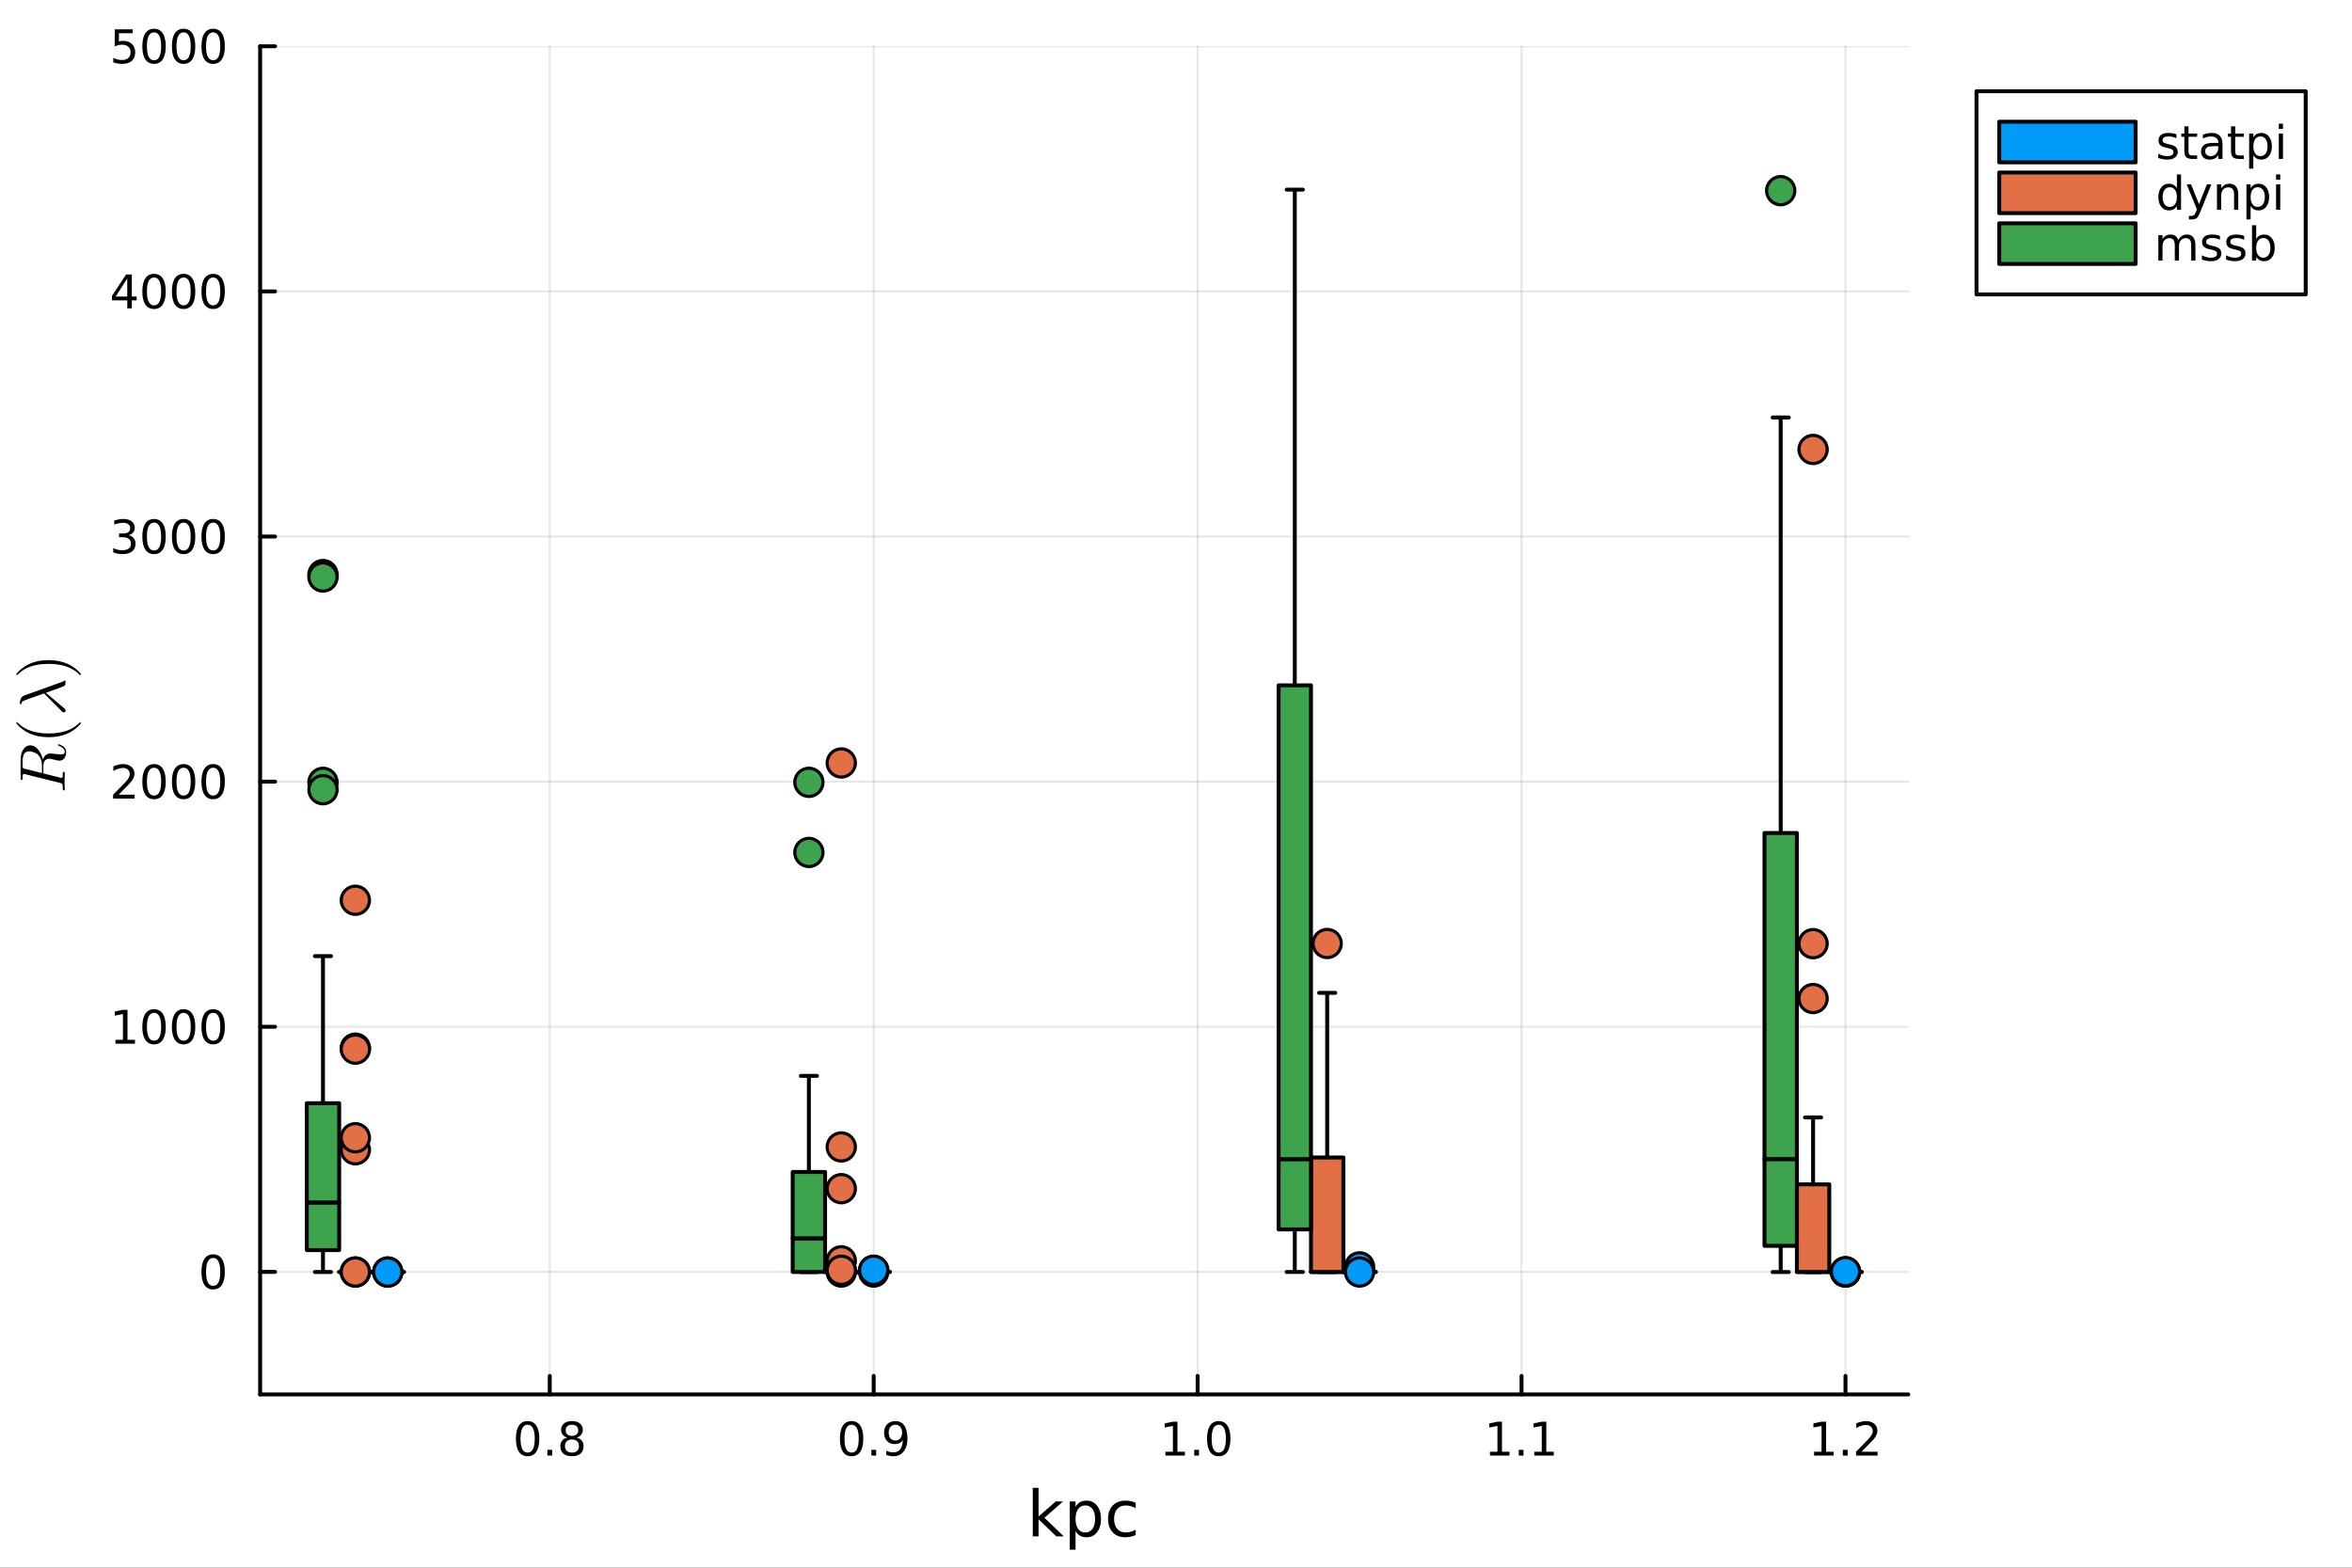 <?xml version="1.0" encoding="utf-8"?>
<svg xmlns="http://www.w3.org/2000/svg" xmlns:xlink="http://www.w3.org/1999/xlink" width="600" height="400" viewBox="0 0 2400 1600">
<rect x="0" y="0" width="2400" height="1600" fill="#333333" stroke="none"/>
<defs>
  <clipPath id="clip010">
    <rect x="0" y="0" width="2400" height="1600"/>
  </clipPath>
</defs>
<path clip-path="url(#clip010)" d="M0 1600 L2400 1600 L2400 0 L0 0  Z" fill="#ffffff" fill-rule="evenodd" fill-opacity="1"/>
<defs>
  <clipPath id="clip011">
    <rect x="480" y="0" width="1681" height="1600"/>
  </clipPath>
</defs>
<path clip-path="url(#clip010)" d="M265.445 1423.18 L1947.27 1423.18 L1947.27 47.244 L265.445 47.244  Z" fill="#ffffff" fill-rule="evenodd" fill-opacity="1"/>
<defs>
  <clipPath id="clip012">
    <rect x="265" y="47" width="1683" height="1377"/>
  </clipPath>
</defs>
<polyline clip-path="url(#clip012)" style="stroke:#000000; stroke-linecap:round; stroke-linejoin:round; stroke-width:2; stroke-opacity:0.1; fill:none" points="560.955,1423.18 560.955,47.244 "/>
<polyline clip-path="url(#clip012)" style="stroke:#000000; stroke-linecap:round; stroke-linejoin:round; stroke-width:2; stroke-opacity:0.1; fill:none" points="891.502,1423.18 891.502,47.244 "/>
<polyline clip-path="url(#clip012)" style="stroke:#000000; stroke-linecap:round; stroke-linejoin:round; stroke-width:2; stroke-opacity:0.1; fill:none" points="1222.05,1423.18 1222.05,47.244 "/>
<polyline clip-path="url(#clip012)" style="stroke:#000000; stroke-linecap:round; stroke-linejoin:round; stroke-width:2; stroke-opacity:0.1; fill:none" points="1552.6,1423.18 1552.6,47.244 "/>
<polyline clip-path="url(#clip012)" style="stroke:#000000; stroke-linecap:round; stroke-linejoin:round; stroke-width:2; stroke-opacity:0.1; fill:none" points="1883.15,1423.18 1883.15,47.244 "/>
<polyline clip-path="url(#clip010)" style="stroke:#000000; stroke-linecap:round; stroke-linejoin:round; stroke-width:4; stroke-opacity:1; fill:none" points="265.445,1423.18 1947.27,1423.18 "/>
<polyline clip-path="url(#clip010)" style="stroke:#000000; stroke-linecap:round; stroke-linejoin:round; stroke-width:4; stroke-opacity:1; fill:none" points="560.955,1423.18 560.955,1404.28 "/>
<polyline clip-path="url(#clip010)" style="stroke:#000000; stroke-linecap:round; stroke-linejoin:round; stroke-width:4; stroke-opacity:1; fill:none" points="891.502,1423.18 891.502,1404.28 "/>
<polyline clip-path="url(#clip010)" style="stroke:#000000; stroke-linecap:round; stroke-linejoin:round; stroke-width:4; stroke-opacity:1; fill:none" points="1222.05,1423.18 1222.05,1404.28 "/>
<polyline clip-path="url(#clip010)" style="stroke:#000000; stroke-linecap:round; stroke-linejoin:round; stroke-width:4; stroke-opacity:1; fill:none" points="1552.6,1423.18 1552.6,1404.28 "/>
<polyline clip-path="url(#clip010)" style="stroke:#000000; stroke-linecap:round; stroke-linejoin:round; stroke-width:4; stroke-opacity:1; fill:none" points="1883.15,1423.18 1883.15,1404.28 "/>
<path clip-path="url(#clip010)" d="M538.385 1454.1 Q534.774 1454.1 532.945 1457.66 Q531.14 1461.2 531.14 1468.33 Q531.14 1475.44 532.945 1479.01 Q534.774 1482.55 538.385 1482.55 Q542.019 1482.55 543.825 1479.01 Q545.654 1475.44 545.654 1468.33 Q545.654 1461.2 543.825 1457.66 Q542.019 1454.1 538.385 1454.1 M538.385 1450.39 Q544.195 1450.39 547.251 1455 Q550.33 1459.58 550.33 1468.33 Q550.33 1477.06 547.251 1481.67 Q544.195 1486.25 538.385 1486.25 Q532.575 1486.25 529.496 1481.67 Q526.441 1477.06 526.441 1468.33 Q526.441 1459.58 529.496 1455 Q532.575 1450.39 538.385 1450.39 Z" fill="#000000" fill-rule="nonzero" fill-opacity="1" /><path clip-path="url(#clip010)" d="M558.547 1479.7 L563.431 1479.7 L563.431 1485.58 L558.547 1485.58 L558.547 1479.7 Z" fill="#000000" fill-rule="nonzero" fill-opacity="1" /><path clip-path="url(#clip010)" d="M583.616 1469.17 Q580.283 1469.17 578.362 1470.95 Q576.464 1472.73 576.464 1475.86 Q576.464 1478.98 578.362 1480.77 Q580.283 1482.55 583.616 1482.55 Q586.95 1482.55 588.871 1480.77 Q590.792 1478.96 590.792 1475.86 Q590.792 1472.73 588.871 1470.95 Q586.973 1469.17 583.616 1469.17 M578.941 1467.18 Q575.931 1466.44 574.242 1464.38 Q572.575 1462.32 572.575 1459.35 Q572.575 1455.21 575.515 1452.8 Q578.478 1450.39 583.616 1450.39 Q588.778 1450.39 591.718 1452.8 Q594.658 1455.21 594.658 1459.35 Q594.658 1462.32 592.968 1464.38 Q591.302 1466.44 588.316 1467.18 Q591.695 1467.96 593.57 1470.26 Q595.468 1472.55 595.468 1475.86 Q595.468 1480.88 592.39 1483.57 Q589.334 1486.25 583.616 1486.25 Q577.899 1486.25 574.82 1483.57 Q571.765 1480.88 571.765 1475.86 Q571.765 1472.55 573.663 1470.26 Q575.561 1467.96 578.941 1467.18 M577.228 1459.79 Q577.228 1462.48 578.894 1463.98 Q580.584 1465.49 583.616 1465.49 Q586.626 1465.49 588.316 1463.98 Q590.028 1462.48 590.028 1459.79 Q590.028 1457.11 588.316 1455.6 Q586.626 1454.1 583.616 1454.1 Q580.584 1454.1 578.894 1455.6 Q577.228 1457.11 577.228 1459.79 Z" fill="#000000" fill-rule="nonzero" fill-opacity="1" /><path clip-path="url(#clip010)" d="M868.979 1454.1 Q865.368 1454.1 863.54 1457.66 Q861.734 1461.2 861.734 1468.33 Q861.734 1475.44 863.54 1479.01 Q865.368 1482.55 868.979 1482.55 Q872.614 1482.55 874.419 1479.01 Q876.248 1475.44 876.248 1468.33 Q876.248 1461.2 874.419 1457.66 Q872.614 1454.1 868.979 1454.1 M868.979 1450.39 Q874.79 1450.39 877.845 1455 Q880.924 1459.58 880.924 1468.33 Q880.924 1477.06 877.845 1481.67 Q874.79 1486.25 868.979 1486.25 Q863.169 1486.25 860.091 1481.67 Q857.035 1477.06 857.035 1468.33 Q857.035 1459.58 860.091 1455 Q863.169 1450.39 868.979 1450.39 Z" fill="#000000" fill-rule="nonzero" fill-opacity="1" /><path clip-path="url(#clip010)" d="M889.141 1479.7 L894.026 1479.7 L894.026 1485.58 L889.141 1485.58 L889.141 1479.7 Z" fill="#000000" fill-rule="nonzero" fill-opacity="1" /><path clip-path="url(#clip010)" d="M904.35 1484.86 L904.35 1480.6 Q906.109 1481.44 907.914 1481.88 Q909.72 1482.32 911.456 1482.32 Q916.086 1482.32 918.516 1479.21 Q920.97 1476.09 921.317 1469.75 Q919.975 1471.74 917.914 1472.8 Q915.854 1473.87 913.354 1473.87 Q908.169 1473.87 905.137 1470.74 Q902.127 1467.59 902.127 1462.15 Q902.127 1456.83 905.276 1453.61 Q908.424 1450.39 913.655 1450.39 Q919.65 1450.39 922.799 1455 Q925.97 1459.58 925.97 1468.33 Q925.97 1476.51 922.081 1481.39 Q918.215 1486.25 911.664 1486.25 Q909.905 1486.25 908.1 1485.9 Q906.294 1485.56 904.35 1484.86 M913.655 1470.21 Q916.803 1470.21 918.632 1468.06 Q920.484 1465.9 920.484 1462.15 Q920.484 1458.43 918.632 1456.27 Q916.803 1454.1 913.655 1454.1 Q910.507 1454.1 908.655 1456.27 Q906.826 1458.43 906.826 1462.15 Q906.826 1465.9 908.655 1468.06 Q910.507 1470.21 913.655 1470.21 Z" fill="#000000" fill-rule="nonzero" fill-opacity="1" /><path clip-path="url(#clip010)" d="M1189.2 1481.64 L1196.84 1481.64 L1196.84 1455.28 L1188.53 1456.95 L1188.53 1452.69 L1196.8 1451.02 L1201.47 1451.02 L1201.47 1481.64 L1209.11 1481.64 L1209.11 1485.58 L1189.2 1485.58 L1189.2 1481.64 Z" fill="#000000" fill-rule="nonzero" fill-opacity="1" /><path clip-path="url(#clip010)" d="M1218.56 1479.7 L1223.44 1479.7 L1223.44 1485.58 L1218.56 1485.58 L1218.56 1479.7 Z" fill="#000000" fill-rule="nonzero" fill-opacity="1" /><path clip-path="url(#clip010)" d="M1243.62 1454.1 Q1240.01 1454.1 1238.18 1457.66 Q1236.38 1461.2 1236.38 1468.33 Q1236.38 1475.44 1238.18 1479.01 Q1240.01 1482.55 1243.62 1482.55 Q1247.26 1482.55 1249.06 1479.01 Q1250.89 1475.44 1250.89 1468.33 Q1250.89 1461.2 1249.06 1457.66 Q1247.26 1454.1 1243.62 1454.1 M1243.62 1450.39 Q1249.43 1450.39 1252.49 1455 Q1255.57 1459.58 1255.57 1468.33 Q1255.57 1477.06 1252.49 1481.67 Q1249.43 1486.25 1243.62 1486.25 Q1237.81 1486.25 1234.74 1481.67 Q1231.68 1477.06 1231.68 1468.33 Q1231.68 1459.58 1234.74 1455 Q1237.81 1450.39 1243.62 1450.39 Z" fill="#000000" fill-rule="nonzero" fill-opacity="1" /><path clip-path="url(#clip010)" d="M1520.36 1481.64 L1528 1481.64 L1528 1455.28 L1519.69 1456.95 L1519.69 1452.69 L1527.96 1451.02 L1532.63 1451.02 L1532.63 1481.64 L1540.27 1481.64 L1540.27 1485.58 L1520.36 1485.58 L1520.36 1481.64 Z" fill="#000000" fill-rule="nonzero" fill-opacity="1" /><path clip-path="url(#clip010)" d="M1549.72 1479.7 L1554.6 1479.7 L1554.6 1485.58 L1549.72 1485.58 L1549.72 1479.7 Z" fill="#000000" fill-rule="nonzero" fill-opacity="1" /><path clip-path="url(#clip010)" d="M1565.6 1481.64 L1573.23 1481.64 L1573.23 1455.28 L1564.92 1456.95 L1564.92 1452.69 L1573.19 1451.02 L1577.86 1451.02 L1577.86 1481.64 L1585.5 1481.64 L1585.5 1485.58 L1565.6 1485.58 L1565.6 1481.64 Z" fill="#000000" fill-rule="nonzero" fill-opacity="1" /><path clip-path="url(#clip010)" d="M1851.1 1481.64 L1858.74 1481.64 L1858.74 1455.28 L1850.43 1456.95 L1850.43 1452.69 L1858.69 1451.02 L1863.37 1451.02 L1863.37 1481.64 L1871.01 1481.64 L1871.01 1485.58 L1851.1 1485.58 L1851.1 1481.64 Z" fill="#000000" fill-rule="nonzero" fill-opacity="1" /><path clip-path="url(#clip010)" d="M1880.45 1479.7 L1885.33 1479.7 L1885.33 1485.58 L1880.45 1485.58 L1880.45 1479.7 Z" fill="#000000" fill-rule="nonzero" fill-opacity="1" /><path clip-path="url(#clip010)" d="M1899.55 1481.64 L1915.87 1481.64 L1915.87 1485.58 L1893.92 1485.58 L1893.92 1481.64 Q1896.58 1478.89 1901.17 1474.26 Q1905.77 1469.61 1906.95 1468.27 Q1909.2 1465.74 1910.08 1464.01 Q1910.98 1462.25 1910.98 1460.56 Q1910.98 1457.8 1909.04 1456.07 Q1907.12 1454.33 1904.01 1454.33 Q1901.82 1454.33 1899.36 1455.09 Q1896.93 1455.86 1894.15 1457.41 L1894.15 1452.69 Q1896.98 1451.55 1899.43 1450.97 Q1901.88 1450.39 1903.92 1450.39 Q1909.29 1450.39 1912.49 1453.08 Q1915.68 1455.77 1915.68 1460.26 Q1915.68 1462.39 1914.87 1464.31 Q1914.08 1466.2 1911.98 1468.8 Q1911.4 1469.47 1908.3 1472.69 Q1905.19 1475.88 1899.55 1481.64 Z" fill="#000000" fill-rule="nonzero" fill-opacity="1" /><path clip-path="url(#clip010)" d="M1053.86 1518.52 L1059.75 1518.52 L1059.75 1547.77 L1077.22 1532.4 L1084.7 1532.4 L1065.79 1549.07 L1085.5 1568.04 L1077.86 1568.04 L1059.75 1550.63 L1059.75 1568.04 L1053.86 1568.04 L1053.86 1518.52 Z" fill="#000000" fill-rule="nonzero" fill-opacity="1" /><path clip-path="url(#clip010)" d="M1097.49 1562.7 L1097.49 1581.6 L1091.61 1581.6 L1091.61 1532.4 L1097.49 1532.4 L1097.49 1537.81 Q1099.34 1534.62 1102.14 1533.1 Q1104.97 1531.54 1108.89 1531.54 Q1115.38 1531.54 1119.42 1536.69 Q1123.5 1541.85 1123.5 1550.25 Q1123.5 1558.65 1119.42 1563.81 Q1115.38 1568.97 1108.89 1568.97 Q1104.97 1568.97 1102.14 1567.44 Q1099.34 1565.88 1097.49 1562.7 M1117.42 1550.25 Q1117.42 1543.79 1114.75 1540.13 Q1112.1 1536.44 1107.46 1536.44 Q1102.81 1536.44 1100.14 1540.13 Q1097.49 1543.79 1097.49 1550.25 Q1097.49 1556.71 1100.14 1560.4 Q1102.81 1564.07 1107.46 1564.07 Q1112.1 1564.07 1114.75 1560.4 Q1117.42 1556.71 1117.42 1550.25 Z" fill="#000000" fill-rule="nonzero" fill-opacity="1" /><path clip-path="url(#clip010)" d="M1158.86 1533.76 L1158.86 1539.24 Q1156.38 1537.87 1153.86 1537.2 Q1151.38 1536.5 1148.83 1536.5 Q1143.14 1536.5 1139.99 1540.13 Q1136.83 1543.73 1136.83 1550.25 Q1136.83 1556.78 1139.99 1560.4 Q1143.14 1564 1148.83 1564 Q1151.38 1564 1153.86 1563.33 Q1156.38 1562.63 1158.86 1561.26 L1158.86 1566.68 Q1156.41 1567.82 1153.77 1568.39 Q1151.16 1568.97 1148.2 1568.97 Q1140.14 1568.97 1135.4 1563.91 Q1130.66 1558.85 1130.66 1550.25 Q1130.66 1541.53 1135.43 1536.53 Q1140.24 1531.54 1148.58 1531.54 Q1151.28 1531.54 1153.86 1532.11 Q1156.44 1532.65 1158.86 1533.76 Z" fill="#000000" fill-rule="nonzero" fill-opacity="1" /><polyline clip-path="url(#clip012)" style="stroke:#000000; stroke-linecap:round; stroke-linejoin:round; stroke-width:2; stroke-opacity:0.1; fill:none" points="265.445,1298.09 1947.27,1298.09 "/>
<polyline clip-path="url(#clip012)" style="stroke:#000000; stroke-linecap:round; stroke-linejoin:round; stroke-width:2; stroke-opacity:0.1; fill:none" points="265.445,1047.92 1947.27,1047.92 "/>
<polyline clip-path="url(#clip012)" style="stroke:#000000; stroke-linecap:round; stroke-linejoin:round; stroke-width:2; stroke-opacity:0.1; fill:none" points="265.445,797.755 1947.27,797.755 "/>
<polyline clip-path="url(#clip012)" style="stroke:#000000; stroke-linecap:round; stroke-linejoin:round; stroke-width:2; stroke-opacity:0.1; fill:none" points="265.445,547.584 1947.27,547.584 "/>
<polyline clip-path="url(#clip012)" style="stroke:#000000; stroke-linecap:round; stroke-linejoin:round; stroke-width:2; stroke-opacity:0.1; fill:none" points="265.445,297.414 1947.27,297.414 "/>
<polyline clip-path="url(#clip012)" style="stroke:#000000; stroke-linecap:round; stroke-linejoin:round; stroke-width:2; stroke-opacity:0.1; fill:none" points="265.445,47.244 1947.27,47.244 "/>
<polyline clip-path="url(#clip010)" style="stroke:#000000; stroke-linecap:round; stroke-linejoin:round; stroke-width:4; stroke-opacity:1; fill:none" points="265.445,1423.18 265.445,47.244 "/>
<polyline clip-path="url(#clip010)" style="stroke:#000000; stroke-linecap:round; stroke-linejoin:round; stroke-width:4; stroke-opacity:1; fill:none" points="265.445,1298.09 280.671,1298.09 "/>
<polyline clip-path="url(#clip010)" style="stroke:#000000; stroke-linecap:round; stroke-linejoin:round; stroke-width:4; stroke-opacity:1; fill:none" points="265.445,1047.92 280.671,1047.92 "/>
<polyline clip-path="url(#clip010)" style="stroke:#000000; stroke-linecap:round; stroke-linejoin:round; stroke-width:4; stroke-opacity:1; fill:none" points="265.445,797.755 280.671,797.755 "/>
<polyline clip-path="url(#clip010)" style="stroke:#000000; stroke-linecap:round; stroke-linejoin:round; stroke-width:4; stroke-opacity:1; fill:none" points="265.445,547.584 280.671,547.584 "/>
<polyline clip-path="url(#clip010)" style="stroke:#000000; stroke-linecap:round; stroke-linejoin:round; stroke-width:4; stroke-opacity:1; fill:none" points="265.445,297.414 280.671,297.414 "/>
<polyline clip-path="url(#clip010)" style="stroke:#000000; stroke-linecap:round; stroke-linejoin:round; stroke-width:4; stroke-opacity:1; fill:none" points="265.445,47.244 280.671,47.244 "/>
<path clip-path="url(#clip010)" d="M217.5 1283.89 Q213.889 1283.89 212.061 1287.46 Q210.255 1291 210.255 1298.13 Q210.255 1305.24 212.061 1308.8 Q213.889 1312.34 217.5 1312.34 Q221.135 1312.34 222.94 1308.8 Q224.769 1305.24 224.769 1298.13 Q224.769 1291 222.94 1287.46 Q221.135 1283.89 217.5 1283.89 M217.5 1280.19 Q223.31 1280.19 226.366 1284.8 Q229.445 1289.38 229.445 1298.13 Q229.445 1306.86 226.366 1311.46 Q223.31 1316.05 217.5 1316.05 Q211.69 1316.05 208.612 1311.46 Q205.556 1306.86 205.556 1298.13 Q205.556 1289.38 208.612 1284.8 Q211.69 1280.19 217.5 1280.19 Z" fill="#000000" fill-rule="nonzero" fill-opacity="1" /><path clip-path="url(#clip010)" d="M117.825 1061.27 L125.464 1061.27 L125.464 1034.9 L117.154 1036.57 L117.154 1032.31 L125.418 1030.64 L130.093 1030.64 L130.093 1061.27 L137.732 1061.27 L137.732 1065.2 L117.825 1065.2 L117.825 1061.27 Z" fill="#000000" fill-rule="nonzero" fill-opacity="1" /><path clip-path="url(#clip010)" d="M157.177 1033.72 Q153.566 1033.72 151.737 1037.29 Q149.931 1040.83 149.931 1047.96 Q149.931 1055.07 151.737 1058.63 Q153.566 1062.17 157.177 1062.17 Q160.811 1062.17 162.616 1058.63 Q164.445 1055.07 164.445 1047.96 Q164.445 1040.83 162.616 1037.29 Q160.811 1033.72 157.177 1033.72 M157.177 1030.02 Q162.987 1030.02 166.042 1034.63 Q169.121 1039.21 169.121 1047.96 Q169.121 1056.69 166.042 1061.29 Q162.987 1065.88 157.177 1065.88 Q151.366 1065.88 148.288 1061.29 Q145.232 1056.69 145.232 1047.96 Q145.232 1039.21 148.288 1034.63 Q151.366 1030.02 157.177 1030.02 Z" fill="#000000" fill-rule="nonzero" fill-opacity="1" /><path clip-path="url(#clip010)" d="M187.338 1033.72 Q183.727 1033.72 181.899 1037.29 Q180.093 1040.83 180.093 1047.96 Q180.093 1055.07 181.899 1058.63 Q183.727 1062.17 187.338 1062.17 Q190.973 1062.17 192.778 1058.63 Q194.607 1055.07 194.607 1047.96 Q194.607 1040.83 192.778 1037.29 Q190.973 1033.72 187.338 1033.72 M187.338 1030.02 Q193.149 1030.02 196.204 1034.63 Q199.283 1039.21 199.283 1047.96 Q199.283 1056.69 196.204 1061.29 Q193.149 1065.88 187.338 1065.88 Q181.528 1065.88 178.45 1061.29 Q175.394 1056.69 175.394 1047.96 Q175.394 1039.21 178.45 1034.63 Q181.528 1030.02 187.338 1030.02 Z" fill="#000000" fill-rule="nonzero" fill-opacity="1" /><path clip-path="url(#clip010)" d="M217.5 1033.72 Q213.889 1033.72 212.061 1037.29 Q210.255 1040.83 210.255 1047.96 Q210.255 1055.07 212.061 1058.63 Q213.889 1062.17 217.5 1062.17 Q221.135 1062.17 222.94 1058.63 Q224.769 1055.07 224.769 1047.96 Q224.769 1040.83 222.94 1037.29 Q221.135 1033.72 217.5 1033.72 M217.5 1030.02 Q223.31 1030.02 226.366 1034.63 Q229.445 1039.21 229.445 1047.96 Q229.445 1056.69 226.366 1061.29 Q223.31 1065.88 217.5 1065.88 Q211.69 1065.88 208.612 1061.29 Q205.556 1056.69 205.556 1047.96 Q205.556 1039.21 208.612 1034.63 Q211.69 1030.02 217.5 1030.02 Z" fill="#000000" fill-rule="nonzero" fill-opacity="1" /><path clip-path="url(#clip010)" d="M121.043 811.099 L137.362 811.099 L137.362 815.035 L115.418 815.035 L115.418 811.099 Q118.08 808.345 122.663 803.715 Q127.269 799.062 128.45 797.72 Q130.695 795.197 131.575 793.461 Q132.478 791.701 132.478 790.011 Q132.478 787.257 130.533 785.521 Q128.612 783.785 125.51 783.785 Q123.311 783.785 120.857 784.549 Q118.427 785.312 115.649 786.863 L115.649 782.141 Q118.473 781.007 120.927 780.428 Q123.38 779.85 125.418 779.85 Q130.788 779.85 133.982 782.535 Q137.177 785.22 137.177 789.711 Q137.177 791.84 136.367 793.761 Q135.579 795.66 133.473 798.252 Q132.894 798.923 129.792 802.141 Q126.691 805.335 121.043 811.099 Z" fill="#000000" fill-rule="nonzero" fill-opacity="1" /><path clip-path="url(#clip010)" d="M157.177 783.553 Q153.566 783.553 151.737 787.118 Q149.931 790.66 149.931 797.789 Q149.931 804.896 151.737 808.46 Q153.566 812.002 157.177 812.002 Q160.811 812.002 162.616 808.46 Q164.445 804.896 164.445 797.789 Q164.445 790.66 162.616 787.118 Q160.811 783.553 157.177 783.553 M157.177 779.85 Q162.987 779.85 166.042 784.456 Q169.121 789.039 169.121 797.789 Q169.121 806.516 166.042 811.122 Q162.987 815.706 157.177 815.706 Q151.366 815.706 148.288 811.122 Q145.232 806.516 145.232 797.789 Q145.232 789.039 148.288 784.456 Q151.366 779.85 157.177 779.85 Z" fill="#000000" fill-rule="nonzero" fill-opacity="1" /><path clip-path="url(#clip010)" d="M187.338 783.553 Q183.727 783.553 181.899 787.118 Q180.093 790.66 180.093 797.789 Q180.093 804.896 181.899 808.46 Q183.727 812.002 187.338 812.002 Q190.973 812.002 192.778 808.46 Q194.607 804.896 194.607 797.789 Q194.607 790.66 192.778 787.118 Q190.973 783.553 187.338 783.553 M187.338 779.85 Q193.149 779.85 196.204 784.456 Q199.283 789.039 199.283 797.789 Q199.283 806.516 196.204 811.122 Q193.149 815.706 187.338 815.706 Q181.528 815.706 178.45 811.122 Q175.394 806.516 175.394 797.789 Q175.394 789.039 178.45 784.456 Q181.528 779.85 187.338 779.85 Z" fill="#000000" fill-rule="nonzero" fill-opacity="1" /><path clip-path="url(#clip010)" d="M217.5 783.553 Q213.889 783.553 212.061 787.118 Q210.255 790.66 210.255 797.789 Q210.255 804.896 212.061 808.46 Q213.889 812.002 217.5 812.002 Q221.135 812.002 222.94 808.46 Q224.769 804.896 224.769 797.789 Q224.769 790.66 222.94 787.118 Q221.135 783.553 217.5 783.553 M217.5 779.85 Q223.31 779.85 226.366 784.456 Q229.445 789.039 229.445 797.789 Q229.445 806.516 226.366 811.122 Q223.31 815.706 217.5 815.706 Q211.69 815.706 208.612 811.122 Q205.556 806.516 205.556 797.789 Q205.556 789.039 208.612 784.456 Q211.69 779.85 217.5 779.85 Z" fill="#000000" fill-rule="nonzero" fill-opacity="1" /><path clip-path="url(#clip010)" d="M131.181 546.23 Q134.538 546.948 136.413 549.216 Q138.311 551.485 138.311 554.818 Q138.311 559.934 134.792 562.735 Q131.274 565.536 124.793 565.536 Q122.617 565.536 120.302 565.096 Q118.01 564.679 115.556 563.823 L115.556 559.309 Q117.501 560.443 119.816 561.022 Q122.13 561.6 124.654 561.6 Q129.052 561.6 131.343 559.864 Q133.658 558.128 133.658 554.818 Q133.658 551.763 131.505 550.05 Q129.376 548.314 125.556 548.314 L121.529 548.314 L121.529 544.471 L125.742 544.471 Q129.191 544.471 131.019 543.105 Q132.848 541.716 132.848 539.124 Q132.848 536.462 130.95 535.05 Q129.075 533.615 125.556 533.615 Q123.635 533.615 121.436 534.031 Q119.237 534.448 116.598 535.327 L116.598 531.161 Q119.26 530.42 121.575 530.05 Q123.913 529.679 125.973 529.679 Q131.297 529.679 134.399 532.11 Q137.501 534.517 137.501 538.638 Q137.501 541.508 135.857 543.499 Q134.214 545.466 131.181 546.23 Z" fill="#000000" fill-rule="nonzero" fill-opacity="1" /><path clip-path="url(#clip010)" d="M157.177 533.383 Q153.566 533.383 151.737 536.948 Q149.931 540.489 149.931 547.619 Q149.931 554.726 151.737 558.29 Q153.566 561.832 157.177 561.832 Q160.811 561.832 162.616 558.29 Q164.445 554.726 164.445 547.619 Q164.445 540.489 162.616 536.948 Q160.811 533.383 157.177 533.383 M157.177 529.679 Q162.987 529.679 166.042 534.286 Q169.121 538.869 169.121 547.619 Q169.121 556.346 166.042 560.952 Q162.987 565.536 157.177 565.536 Q151.366 565.536 148.288 560.952 Q145.232 556.346 145.232 547.619 Q145.232 538.869 148.288 534.286 Q151.366 529.679 157.177 529.679 Z" fill="#000000" fill-rule="nonzero" fill-opacity="1" /><path clip-path="url(#clip010)" d="M187.338 533.383 Q183.727 533.383 181.899 536.948 Q180.093 540.489 180.093 547.619 Q180.093 554.726 181.899 558.29 Q183.727 561.832 187.338 561.832 Q190.973 561.832 192.778 558.29 Q194.607 554.726 194.607 547.619 Q194.607 540.489 192.778 536.948 Q190.973 533.383 187.338 533.383 M187.338 529.679 Q193.149 529.679 196.204 534.286 Q199.283 538.869 199.283 547.619 Q199.283 556.346 196.204 560.952 Q193.149 565.536 187.338 565.536 Q181.528 565.536 178.45 560.952 Q175.394 556.346 175.394 547.619 Q175.394 538.869 178.45 534.286 Q181.528 529.679 187.338 529.679 Z" fill="#000000" fill-rule="nonzero" fill-opacity="1" /><path clip-path="url(#clip010)" d="M217.5 533.383 Q213.889 533.383 212.061 536.948 Q210.255 540.489 210.255 547.619 Q210.255 554.726 212.061 558.29 Q213.889 561.832 217.5 561.832 Q221.135 561.832 222.94 558.29 Q224.769 554.726 224.769 547.619 Q224.769 540.489 222.94 536.948 Q221.135 533.383 217.5 533.383 M217.5 529.679 Q223.31 529.679 226.366 534.286 Q229.445 538.869 229.445 547.619 Q229.445 556.346 226.366 560.952 Q223.31 565.536 217.5 565.536 Q211.69 565.536 208.612 560.952 Q205.556 556.346 205.556 547.619 Q205.556 538.869 208.612 534.286 Q211.69 529.679 217.5 529.679 Z" fill="#000000" fill-rule="nonzero" fill-opacity="1" /><path clip-path="url(#clip010)" d="M129.862 284.208 L118.056 302.657 L129.862 302.657 L129.862 284.208 M128.635 280.134 L134.515 280.134 L134.515 302.657 L139.445 302.657 L139.445 306.546 L134.515 306.546 L134.515 314.694 L129.862 314.694 L129.862 306.546 L114.26 306.546 L114.26 302.032 L128.635 280.134 Z" fill="#000000" fill-rule="nonzero" fill-opacity="1" /><path clip-path="url(#clip010)" d="M157.177 283.213 Q153.566 283.213 151.737 286.778 Q149.931 290.319 149.931 297.449 Q149.931 304.555 151.737 308.12 Q153.566 311.662 157.177 311.662 Q160.811 311.662 162.616 308.12 Q164.445 304.555 164.445 297.449 Q164.445 290.319 162.616 286.778 Q160.811 283.213 157.177 283.213 M157.177 279.509 Q162.987 279.509 166.042 284.116 Q169.121 288.699 169.121 297.449 Q169.121 306.176 166.042 310.782 Q162.987 315.366 157.177 315.366 Q151.366 315.366 148.288 310.782 Q145.232 306.176 145.232 297.449 Q145.232 288.699 148.288 284.116 Q151.366 279.509 157.177 279.509 Z" fill="#000000" fill-rule="nonzero" fill-opacity="1" /><path clip-path="url(#clip010)" d="M187.338 283.213 Q183.727 283.213 181.899 286.778 Q180.093 290.319 180.093 297.449 Q180.093 304.555 181.899 308.12 Q183.727 311.662 187.338 311.662 Q190.973 311.662 192.778 308.12 Q194.607 304.555 194.607 297.449 Q194.607 290.319 192.778 286.778 Q190.973 283.213 187.338 283.213 M187.338 279.509 Q193.149 279.509 196.204 284.116 Q199.283 288.699 199.283 297.449 Q199.283 306.176 196.204 310.782 Q193.149 315.366 187.338 315.366 Q181.528 315.366 178.45 310.782 Q175.394 306.176 175.394 297.449 Q175.394 288.699 178.45 284.116 Q181.528 279.509 187.338 279.509 Z" fill="#000000" fill-rule="nonzero" fill-opacity="1" /><path clip-path="url(#clip010)" d="M217.5 283.213 Q213.889 283.213 212.061 286.778 Q210.255 290.319 210.255 297.449 Q210.255 304.555 212.061 308.12 Q213.889 311.662 217.5 311.662 Q221.135 311.662 222.94 308.12 Q224.769 304.555 224.769 297.449 Q224.769 290.319 222.94 286.778 Q221.135 283.213 217.5 283.213 M217.5 279.509 Q223.31 279.509 226.366 284.116 Q229.445 288.699 229.445 297.449 Q229.445 306.176 226.366 310.782 Q223.31 315.366 217.5 315.366 Q211.69 315.366 208.612 310.782 Q205.556 306.176 205.556 297.449 Q205.556 288.699 208.612 284.116 Q211.69 279.509 217.5 279.509 Z" fill="#000000" fill-rule="nonzero" fill-opacity="1" /><path clip-path="url(#clip010)" d="M117.061 29.964 L135.417 29.964 L135.417 33.899 L121.343 33.899 L121.343 42.371 Q122.362 42.024 123.38 41.862 Q124.399 41.677 125.418 41.677 Q131.205 41.677 134.584 44.848 Q137.964 48.02 137.964 53.436 Q137.964 59.015 134.492 62.117 Q131.019 65.195 124.7 65.195 Q122.524 65.195 120.255 64.825 Q118.01 64.455 115.603 63.714 L115.603 59.015 Q117.686 60.149 119.908 60.705 Q122.13 61.26 124.607 61.26 Q128.612 61.26 130.95 59.154 Q133.288 57.047 133.288 53.436 Q133.288 49.825 130.95 47.719 Q128.612 45.612 124.607 45.612 Q122.732 45.612 120.857 46.029 Q119.006 46.446 117.061 47.325 L117.061 29.964 Z" fill="#000000" fill-rule="nonzero" fill-opacity="1" /><path clip-path="url(#clip010)" d="M157.177 33.043 Q153.566 33.043 151.737 36.608 Q149.931 40.149 149.931 47.279 Q149.931 54.385 151.737 57.95 Q153.566 61.492 157.177 61.492 Q160.811 61.492 162.616 57.95 Q164.445 54.385 164.445 47.279 Q164.445 40.149 162.616 36.608 Q160.811 33.043 157.177 33.043 M157.177 29.339 Q162.987 29.339 166.042 33.946 Q169.121 38.529 169.121 47.279 Q169.121 56.006 166.042 60.612 Q162.987 65.195 157.177 65.195 Q151.366 65.195 148.288 60.612 Q145.232 56.006 145.232 47.279 Q145.232 38.529 148.288 33.946 Q151.366 29.339 157.177 29.339 Z" fill="#000000" fill-rule="nonzero" fill-opacity="1" /><path clip-path="url(#clip010)" d="M187.338 33.043 Q183.727 33.043 181.899 36.608 Q180.093 40.149 180.093 47.279 Q180.093 54.385 181.899 57.95 Q183.727 61.492 187.338 61.492 Q190.973 61.492 192.778 57.95 Q194.607 54.385 194.607 47.279 Q194.607 40.149 192.778 36.608 Q190.973 33.043 187.338 33.043 M187.338 29.339 Q193.149 29.339 196.204 33.946 Q199.283 38.529 199.283 47.279 Q199.283 56.006 196.204 60.612 Q193.149 65.195 187.338 65.195 Q181.528 65.195 178.45 60.612 Q175.394 56.006 175.394 47.279 Q175.394 38.529 178.45 33.946 Q181.528 29.339 187.338 29.339 Z" fill="#000000" fill-rule="nonzero" fill-opacity="1" /><path clip-path="url(#clip010)" d="M217.5 33.043 Q213.889 33.043 212.061 36.608 Q210.255 40.149 210.255 47.279 Q210.255 54.385 212.061 57.95 Q213.889 61.492 217.5 61.492 Q221.135 61.492 222.94 57.95 Q224.769 54.385 224.769 47.279 Q224.769 40.149 222.94 36.608 Q221.135 33.043 217.5 33.043 M217.5 29.339 Q223.31 29.339 226.366 33.946 Q229.445 38.529 229.445 47.279 Q229.445 56.006 226.366 60.612 Q223.31 65.195 217.5 65.195 Q211.69 65.195 208.612 60.612 Q205.556 56.006 205.556 47.279 Q205.556 38.529 208.612 33.946 Q211.69 29.339 217.5 29.339 Z" fill="#000000" fill-rule="nonzero" fill-opacity="1" /><path clip-path="url(#clip010)" d="M29.595 766.825 Q28.532 766.825 27.663 767.115 Q26.761 767.372 26.149 767.791 Q25.505 768.178 25.022 768.918 Q24.506 769.659 24.184 770.271 Q23.862 770.883 23.669 771.913 Q23.444 772.944 23.347 773.62 Q23.218 774.297 23.154 775.456 Q23.089 776.615 23.089 777.195 Q23.089 777.743 23.089 778.838 Q23.089 782.284 23.154 782.863 Q23.282 783.733 23.798 784.055 Q24.281 784.377 25.601 784.699 L42.799 788.983 L42.799 781.607 Q42.799 777.582 41.672 774.812 Q40.545 772.042 38.967 770.464 Q37.228 768.725 34.426 767.791 Q31.624 766.825 29.595 766.825 M59.965 759.643 Q60.319 759.643 61.124 759.933 Q61.929 760.19 63.057 760.835 Q64.152 761.479 65.15 762.348 Q66.148 763.218 66.825 764.603 Q67.533 765.988 67.533 767.566 Q67.533 767.952 67.501 768.339 Q67.501 768.725 67.34 769.691 Q67.211 770.625 66.954 771.398 Q66.728 772.171 66.181 773.137 Q65.665 774.103 64.957 774.78 Q64.216 775.424 63.057 775.875 Q61.865 776.326 60.416 776.326 Q59.128 776.326 54.812 775.263 Q51.141 774.329 50.239 774.329 Q49.24 774.329 48.306 774.651 Q47.373 774.941 46.406 775.682 Q45.44 776.39 44.86 777.904 Q44.248 779.417 44.248 781.543 L44.248 789.369 L61.736 793.749 Q61.769 793.749 62.219 793.846 Q62.638 793.942 62.864 793.942 Q63.282 793.942 63.54 793.685 Q63.797 793.395 63.926 792.686 Q64.023 791.978 64.055 791.43 Q64.055 790.85 64.055 789.659 Q64.055 788.177 64.313 787.92 Q64.474 787.791 64.764 787.791 Q65.215 787.791 65.537 787.92 Q65.826 788.016 65.923 788.274 Q66.02 788.499 66.052 788.66 Q66.084 788.822 66.084 789.111 L65.891 797.485 L66.084 805.794 Q66.084 806.728 65.343 806.728 Q64.699 806.728 64.442 806.503 Q64.152 806.277 64.12 805.987 Q64.055 805.697 64.055 804.957 Q64.055 803.346 63.959 802.38 Q63.862 801.414 63.733 800.802 Q63.572 800.158 63.121 799.836 Q62.67 799.482 62.284 799.321 Q61.865 799.16 60.931 798.934 L25.505 790.11 Q24.442 789.852 24.281 789.852 Q23.669 789.852 23.508 790.239 Q23.315 790.593 23.218 791.623 L23.089 794.135 Q23.089 794.908 23.057 795.23 Q23.025 795.52 22.864 795.746 Q22.703 795.971 22.349 795.971 Q21.447 795.971 21.253 795.585 Q21.028 795.198 21.028 794.071 L21.028 775.263 Q21.028 768.854 23.83 764.796 Q26.632 760.706 30.915 760.706 Q32.848 760.706 34.651 761.575 Q36.455 762.445 37.872 763.894 Q39.289 765.311 40.48 767.211 Q41.64 769.112 42.445 771.14 Q43.218 773.137 43.669 775.198 Q43.991 774.297 44.474 773.459 Q44.957 772.59 45.859 771.495 Q46.761 770.368 48.21 769.691 Q49.659 769.015 51.43 769.015 Q52.687 769.015 54.554 769.273 Q59.868 769.917 62.058 769.917 Q64.152 769.917 65.118 769.369 Q66.084 768.822 66.084 767.276 Q66.084 765.762 64.731 764.087 Q63.347 762.38 60.094 761.285 Q59.16 761.028 59.16 760.416 Q59.16 760.384 59.16 760.352 Q59.16 760.287 59.224 760.158 Q59.257 760.029 59.353 759.933 Q59.417 759.804 59.578 759.74 Q59.739 759.643 59.965 759.643 Z" fill="#000000" fill-rule="nonzero" fill-opacity="1" /><path clip-path="url(#clip010)" d="M49.595 752.406 Q38.452 752.406 29.466 748.251 Q25.698 746.48 22.542 744 Q19.386 741.52 18.001 739.878 Q16.616 738.235 16.616 737.784 Q16.616 737.14 17.26 737.108 Q17.582 737.108 18.387 737.977 Q29.208 748.605 49.595 748.573 Q70.045 748.573 80.448 738.235 Q81.575 737.108 81.929 737.108 Q82.573 737.108 82.573 737.784 Q82.573 738.235 81.253 739.813 Q79.933 741.391 76.905 743.839 Q73.878 746.287 70.174 748.058 Q61.189 752.406 49.595 752.406 Z" fill="#000000" fill-rule="nonzero" fill-opacity="1" /><path clip-path="url(#clip010)" d="M66.148 694.454 Q66.76 694.454 66.825 695.162 L66.825 696.612 Q66.825 698.093 66.599 698.737 Q66.374 699.381 65.343 700.122 Q64.699 700.573 61.704 701.7 Q58.677 702.795 54.103 704.405 Q49.53 705.983 46.825 707.046 L65.569 722.924 Q66.954 724.019 66.954 725.114 Q66.954 725.919 66.406 726.499 Q65.859 727.078 65.021 727.078 Q64.409 727.078 64.055 726.853 Q63.701 726.595 62.992 725.919 L44.925 707.69 L26.986 714.099 Q23.669 715.323 22.832 716.032 Q21.994 716.708 21.704 718.383 Q21.543 718.995 21.028 718.995 Q20.32 718.995 20.32 717.803 Q20.32 711.426 24.989 709.752 L62.509 696.289 Q64.667 695.549 65.569 694.776 Q65.987 694.454 66.148 694.454 Z" fill="#000000" fill-rule="nonzero" fill-opacity="1" /><path clip-path="url(#clip010)" d="M81.929 689.023 Q81.607 689.023 80.802 688.186 Q69.981 677.558 49.595 677.558 Q29.144 677.558 18.806 687.767 Q17.614 689.023 17.26 689.023 Q16.616 689.023 16.616 688.379 Q16.616 687.928 17.936 686.35 Q19.257 684.74 22.284 682.325 Q25.311 679.877 29.015 678.073 Q38.001 673.726 49.595 673.726 Q60.738 673.726 69.723 677.88 Q73.491 679.651 76.648 682.131 Q79.804 684.611 81.189 686.254 Q82.573 687.896 82.573 688.379 Q82.573 689.023 81.929 689.023 Z" fill="#000000" fill-rule="nonzero" fill-opacity="1" /><path clip-path="url(#clip012)" d="M395.681 1298.23 L387.417 1298.23 L403.944 1298.23 L395.681 1298.23 L395.681 1298.2 L395.681 1298.23  Z" fill="#009af9" fill-rule="evenodd" fill-opacity="1"/>
<polyline clip-path="url(#clip012)" style="stroke:#000000; stroke-linecap:round; stroke-linejoin:round; stroke-width:4; stroke-opacity:1; fill:none" points="395.681,1298.23 387.417,1298.23 403.944,1298.23 395.681,1298.23 395.681,1298.2 395.681,1298.23 "/>
<path clip-path="url(#clip012)" d="M412.208 1298.2 L412.208 1298.18 L379.153 1298.18 L379.153 1298.2 L412.208 1298.2 L412.208 1298.18 L412.208 1298.2  Z" fill="#009af9" fill-rule="evenodd" fill-opacity="1"/>
<polyline clip-path="url(#clip012)" style="stroke:#000000; stroke-linecap:round; stroke-linejoin:round; stroke-width:4; stroke-opacity:1; fill:none" points="412.208,1298.2 412.208,1298.18 379.153,1298.18 379.153,1298.2 412.208,1298.2 412.208,1298.18 412.208,1298.2 "/>
<path clip-path="url(#clip012)" d="M412.208 1298.17 L379.153 1298.17 L379.153 1298.18 L412.208 1298.18 L412.208 1298.17 L395.681 1298.17 L412.208 1298.17  Z" fill="#009af9" fill-rule="evenodd" fill-opacity="1"/>
<polyline clip-path="url(#clip012)" style="stroke:#000000; stroke-linecap:round; stroke-linejoin:round; stroke-width:4; stroke-opacity:1; fill:none" points="412.208,1298.17 379.153,1298.17 379.153,1298.18 412.208,1298.18 412.208,1298.17 395.681,1298.17 412.208,1298.17 "/>
<path clip-path="url(#clip012)" d="M395.681 1298.14 L387.417 1298.14 L403.944 1298.14 L395.681 1298.14 L395.681 1298.17 L395.681 1298.14  Z" fill="#009af9" fill-rule="evenodd" fill-opacity="1"/>
<polyline clip-path="url(#clip012)" style="stroke:#000000; stroke-linecap:round; stroke-linejoin:round; stroke-width:4; stroke-opacity:1; fill:none" points="395.681,1298.14 387.417,1298.14 403.944,1298.14 395.681,1298.14 395.681,1298.17 395.681,1298.14 "/>
<path clip-path="url(#clip012)" d="M891.502 1298.21 L883.239 1298.21 L899.766 1298.21 L891.502 1298.21 L891.502 1298.19 L891.502 1298.21  Z" fill="#009af9" fill-rule="evenodd" fill-opacity="1"/>
<polyline clip-path="url(#clip012)" style="stroke:#000000; stroke-linecap:round; stroke-linejoin:round; stroke-width:4; stroke-opacity:1; fill:none" points="891.502,1298.21 883.239,1298.21 899.766,1298.21 891.502,1298.21 891.502,1298.19 891.502,1298.21 "/>
<path clip-path="url(#clip012)" d="M908.03 1298.19 L908.03 1298.19 L874.975 1298.19 L874.975 1298.19 L908.03 1298.19 L908.03 1298.19 L908.03 1298.19  Z" fill="#009af9" fill-rule="evenodd" fill-opacity="1"/>
<polyline clip-path="url(#clip012)" style="stroke:#000000; stroke-linecap:round; stroke-linejoin:round; stroke-width:4; stroke-opacity:1; fill:none" points="908.03,1298.19 908.03,1298.19 874.975,1298.19 874.975,1298.19 908.03,1298.19 908.03,1298.19 908.03,1298.19 "/>
<path clip-path="url(#clip012)" d="M908.03 1298.17 L874.975 1298.17 L874.975 1298.19 L908.03 1298.19 L908.03 1298.17 L891.502 1298.17 L908.03 1298.17  Z" fill="#009af9" fill-rule="evenodd" fill-opacity="1"/>
<polyline clip-path="url(#clip012)" style="stroke:#000000; stroke-linecap:round; stroke-linejoin:round; stroke-width:4; stroke-opacity:1; fill:none" points="908.03,1298.17 874.975,1298.17 874.975,1298.19 908.03,1298.19 908.03,1298.17 891.502,1298.17 908.03,1298.17 "/>
<path clip-path="url(#clip012)" d="M891.502 1298.16 L883.239 1298.16 L899.766 1298.16 L891.502 1298.16 L891.502 1298.17 L891.502 1298.16  Z" fill="#009af9" fill-rule="evenodd" fill-opacity="1"/>
<polyline clip-path="url(#clip012)" style="stroke:#000000; stroke-linecap:round; stroke-linejoin:round; stroke-width:4; stroke-opacity:1; fill:none" points="891.502,1298.16 883.239,1298.16 899.766,1298.16 891.502,1298.16 891.502,1298.17 891.502,1298.16 "/>
<path clip-path="url(#clip012)" d="M1387.32 1298.2 L1379.06 1298.2 L1395.59 1298.2 L1387.32 1298.2 L1387.32 1298.19 L1387.32 1298.2  Z" fill="#009af9" fill-rule="evenodd" fill-opacity="1"/>
<polyline clip-path="url(#clip012)" style="stroke:#000000; stroke-linecap:round; stroke-linejoin:round; stroke-width:4; stroke-opacity:1; fill:none" points="1387.32,1298.2 1379.06,1298.2 1395.59,1298.2 1387.32,1298.2 1387.32,1298.19 1387.32,1298.2 "/>
<path clip-path="url(#clip012)" d="M1403.85 1298.19 L1403.85 1298.18 L1370.8 1298.18 L1370.8 1298.19 L1403.85 1298.19 L1403.85 1298.18 L1403.85 1298.19  Z" fill="#009af9" fill-rule="evenodd" fill-opacity="1"/>
<polyline clip-path="url(#clip012)" style="stroke:#000000; stroke-linecap:round; stroke-linejoin:round; stroke-width:4; stroke-opacity:1; fill:none" points="1403.85,1298.19 1403.85,1298.18 1370.8,1298.18 1370.8,1298.19 1403.85,1298.19 1403.85,1298.18 1403.85,1298.19 "/>
<path clip-path="url(#clip012)" d="M1403.85 1298.17 L1370.8 1298.17 L1370.8 1298.18 L1403.85 1298.18 L1403.85 1298.17 L1387.32 1298.17 L1403.85 1298.17  Z" fill="#009af9" fill-rule="evenodd" fill-opacity="1"/>
<polyline clip-path="url(#clip012)" style="stroke:#000000; stroke-linecap:round; stroke-linejoin:round; stroke-width:4; stroke-opacity:1; fill:none" points="1403.85,1298.17 1370.8,1298.17 1370.8,1298.18 1403.85,1298.18 1403.85,1298.17 1387.32,1298.17 1403.85,1298.17 "/>
<path clip-path="url(#clip012)" d="M1387.32 1298.16 L1379.06 1298.16 L1395.59 1298.16 L1387.32 1298.16 L1387.32 1298.17 L1387.32 1298.16  Z" fill="#009af9" fill-rule="evenodd" fill-opacity="1"/>
<polyline clip-path="url(#clip012)" style="stroke:#000000; stroke-linecap:round; stroke-linejoin:round; stroke-width:4; stroke-opacity:1; fill:none" points="1387.32,1298.16 1379.06,1298.16 1395.59,1298.16 1387.32,1298.16 1387.32,1298.17 1387.32,1298.16 "/>
<path clip-path="url(#clip012)" d="M1883.15 1298.23 L1874.88 1298.23 L1891.41 1298.23 L1883.15 1298.23 L1883.15 1298.19 L1883.15 1298.23  Z" fill="#009af9" fill-rule="evenodd" fill-opacity="1"/>
<polyline clip-path="url(#clip012)" style="stroke:#000000; stroke-linecap:round; stroke-linejoin:round; stroke-width:4; stroke-opacity:1; fill:none" points="1883.15,1298.23 1874.88,1298.23 1891.41,1298.23 1883.15,1298.23 1883.15,1298.19 1883.15,1298.23 "/>
<path clip-path="url(#clip012)" d="M1899.67 1298.19 L1899.67 1298.18 L1866.62 1298.18 L1866.62 1298.19 L1899.67 1298.19 L1899.67 1298.18 L1899.67 1298.19  Z" fill="#009af9" fill-rule="evenodd" fill-opacity="1"/>
<polyline clip-path="url(#clip012)" style="stroke:#000000; stroke-linecap:round; stroke-linejoin:round; stroke-width:4; stroke-opacity:1; fill:none" points="1899.67,1298.19 1899.67,1298.18 1866.62,1298.18 1866.62,1298.19 1899.67,1298.19 1899.67,1298.18 1899.67,1298.19 "/>
<path clip-path="url(#clip012)" d="M1899.67 1298.17 L1866.62 1298.17 L1866.62 1298.18 L1899.67 1298.18 L1899.67 1298.17 L1883.15 1298.17 L1899.67 1298.17  Z" fill="#009af9" fill-rule="evenodd" fill-opacity="1"/>
<polyline clip-path="url(#clip012)" style="stroke:#000000; stroke-linecap:round; stroke-linejoin:round; stroke-width:4; stroke-opacity:1; fill:none" points="1899.67,1298.17 1866.62,1298.17 1866.62,1298.18 1899.67,1298.18 1899.67,1298.17 1883.15,1298.17 1899.67,1298.17 "/>
<path clip-path="url(#clip012)" d="M1883.15 1298.14 L1874.88 1298.14 L1891.41 1298.14 L1883.15 1298.14 L1883.15 1298.17 L1883.15 1298.14  Z" fill="#009af9" fill-rule="evenodd" fill-opacity="1"/>
<polyline clip-path="url(#clip012)" style="stroke:#000000; stroke-linecap:round; stroke-linejoin:round; stroke-width:4; stroke-opacity:1; fill:none" points="1883.15,1298.14 1874.88,1298.14 1891.41,1298.14 1883.15,1298.14 1883.15,1298.17 1883.15,1298.14 "/>
<circle clip-path="url(#clip012)" cx="395.681" cy="1298.27" r="14.4" fill="#009af9" fill-rule="evenodd" fill-opacity="1" stroke="#000000" stroke-opacity="1" stroke-width="3.2"/>
<circle clip-path="url(#clip012)" cx="395.681" cy="1298.26" r="14.4" fill="#009af9" fill-rule="evenodd" fill-opacity="1" stroke="#000000" stroke-opacity="1" stroke-width="3.2"/>
<circle clip-path="url(#clip012)" cx="891.502" cy="1298.27" r="14.4" fill="#009af9" fill-rule="evenodd" fill-opacity="1" stroke="#000000" stroke-opacity="1" stroke-width="3.2"/>
<circle clip-path="url(#clip012)" cx="891.502" cy="1296.57" r="14.4" fill="#009af9" fill-rule="evenodd" fill-opacity="1" stroke="#000000" stroke-opacity="1" stroke-width="3.2"/>
<circle clip-path="url(#clip012)" cx="891.502" cy="1296.43" r="14.4" fill="#009af9" fill-rule="evenodd" fill-opacity="1" stroke="#000000" stroke-opacity="1" stroke-width="3.2"/>
<circle clip-path="url(#clip012)" cx="1387.32" cy="1292.98" r="14.4" fill="#009af9" fill-rule="evenodd" fill-opacity="1" stroke="#000000" stroke-opacity="1" stroke-width="3.2"/>
<circle clip-path="url(#clip012)" cx="1387.32" cy="1298.25" r="14.4" fill="#009af9" fill-rule="evenodd" fill-opacity="1" stroke="#000000" stroke-opacity="1" stroke-width="3.2"/>
<circle clip-path="url(#clip012)" cx="1883.15" cy="1298.24" r="14.4" fill="#009af9" fill-rule="evenodd" fill-opacity="1" stroke="#000000" stroke-opacity="1" stroke-width="3.2"/>
<circle clip-path="url(#clip012)" cx="1883.15" cy="1298.26" r="14.4" fill="#009af9" fill-rule="evenodd" fill-opacity="1" stroke="#000000" stroke-opacity="1" stroke-width="3.2"/>
<circle clip-path="url(#clip012)" cx="1883.15" cy="1297.88" r="14.4" fill="#009af9" fill-rule="evenodd" fill-opacity="1" stroke="#000000" stroke-opacity="1" stroke-width="3.2"/>
<polyline clip-path="url(#clip012)" style="stroke:#009af9; stroke-linecap:round; stroke-linejoin:round; stroke-width:0; stroke-opacity:1; fill:none" points="395.681,1298.23 387.417,1298.23 403.944,1298.23 395.681,1298.23 395.681,1298.2 "/>
<polyline clip-path="url(#clip012)" style="stroke:#009af9; stroke-linecap:round; stroke-linejoin:round; stroke-width:0; stroke-opacity:1; fill:none" points="412.208,1298.2 412.208,1298.18 379.153,1298.18 379.153,1298.2 412.208,1298.2 412.208,1298.18 "/>
<polyline clip-path="url(#clip012)" style="stroke:#009af9; stroke-linecap:round; stroke-linejoin:round; stroke-width:0; stroke-opacity:1; fill:none" points="412.208,1298.17 379.153,1298.17 379.153,1298.18 412.208,1298.18 412.208,1298.17 395.681,1298.17 "/>
<polyline clip-path="url(#clip012)" style="stroke:#009af9; stroke-linecap:round; stroke-linejoin:round; stroke-width:0; stroke-opacity:1; fill:none" points="395.681,1298.14 387.417,1298.14 403.944,1298.14 395.681,1298.14 395.681,1298.17 "/>
<polyline clip-path="url(#clip012)" style="stroke:#009af9; stroke-linecap:round; stroke-linejoin:round; stroke-width:0; stroke-opacity:1; fill:none" points="891.502,1298.21 883.239,1298.21 899.766,1298.21 891.502,1298.21 891.502,1298.19 "/>
<polyline clip-path="url(#clip012)" style="stroke:#009af9; stroke-linecap:round; stroke-linejoin:round; stroke-width:0; stroke-opacity:1; fill:none" points="908.03,1298.19 908.03,1298.19 874.975,1298.19 874.975,1298.19 908.03,1298.19 908.03,1298.19 "/>
<polyline clip-path="url(#clip012)" style="stroke:#009af9; stroke-linecap:round; stroke-linejoin:round; stroke-width:0; stroke-opacity:1; fill:none" points="908.03,1298.17 874.975,1298.17 874.975,1298.19 908.03,1298.19 908.03,1298.17 891.502,1298.17 "/>
<polyline clip-path="url(#clip012)" style="stroke:#009af9; stroke-linecap:round; stroke-linejoin:round; stroke-width:0; stroke-opacity:1; fill:none" points="891.502,1298.16 883.239,1298.16 899.766,1298.16 891.502,1298.16 891.502,1298.17 "/>
<polyline clip-path="url(#clip012)" style="stroke:#009af9; stroke-linecap:round; stroke-linejoin:round; stroke-width:0; stroke-opacity:1; fill:none" points="1387.32,1298.2 1379.06,1298.2 1395.59,1298.2 1387.32,1298.2 1387.32,1298.19 "/>
<polyline clip-path="url(#clip012)" style="stroke:#009af9; stroke-linecap:round; stroke-linejoin:round; stroke-width:0; stroke-opacity:1; fill:none" points="1403.85,1298.19 1403.85,1298.18 1370.8,1298.18 1370.8,1298.19 1403.85,1298.19 1403.85,1298.18 "/>
<polyline clip-path="url(#clip012)" style="stroke:#009af9; stroke-linecap:round; stroke-linejoin:round; stroke-width:0; stroke-opacity:1; fill:none" points="1403.85,1298.17 1370.8,1298.17 1370.8,1298.18 1403.85,1298.18 1403.85,1298.17 1387.32,1298.17 "/>
<polyline clip-path="url(#clip012)" style="stroke:#009af9; stroke-linecap:round; stroke-linejoin:round; stroke-width:0; stroke-opacity:1; fill:none" points="1387.32,1298.16 1379.06,1298.16 1395.59,1298.16 1387.32,1298.16 1387.32,1298.17 "/>
<polyline clip-path="url(#clip012)" style="stroke:#009af9; stroke-linecap:round; stroke-linejoin:round; stroke-width:0; stroke-opacity:1; fill:none" points="1883.15,1298.23 1874.88,1298.23 1891.41,1298.23 1883.15,1298.23 1883.15,1298.19 "/>
<polyline clip-path="url(#clip012)" style="stroke:#009af9; stroke-linecap:round; stroke-linejoin:round; stroke-width:0; stroke-opacity:1; fill:none" points="1899.67,1298.19 1899.67,1298.18 1866.62,1298.18 1866.62,1298.19 1899.67,1298.19 1899.67,1298.18 "/>
<polyline clip-path="url(#clip012)" style="stroke:#009af9; stroke-linecap:round; stroke-linejoin:round; stroke-width:0; stroke-opacity:1; fill:none" points="1899.67,1298.17 1866.62,1298.17 1866.62,1298.18 1899.67,1298.18 1899.67,1298.17 1883.15,1298.17 "/>
<polyline clip-path="url(#clip012)" style="stroke:#009af9; stroke-linecap:round; stroke-linejoin:round; stroke-width:0; stroke-opacity:1; fill:none" points="1883.15,1298.14 1874.88,1298.14 1891.41,1298.14 1883.15,1298.14 1883.15,1298.17 "/>
<path clip-path="url(#clip012)" d="M362.626 1298.21 L354.362 1298.21 L370.89 1298.21 L362.626 1298.21 L362.626 1298.19 L362.626 1298.21  Z" fill="#e26f46" fill-rule="evenodd" fill-opacity="1"/>
<polyline clip-path="url(#clip012)" style="stroke:#000000; stroke-linecap:round; stroke-linejoin:round; stroke-width:4; stroke-opacity:1; fill:none" points="362.626,1298.21 354.362,1298.21 370.89,1298.21 362.626,1298.21 362.626,1298.19 362.626,1298.21 "/>
<path clip-path="url(#clip012)" d="M379.153 1298.19 L379.153 1298.18 L346.098 1298.18 L346.098 1298.19 L379.153 1298.19 L379.153 1298.18 L379.153 1298.19  Z" fill="#e26f46" fill-rule="evenodd" fill-opacity="1"/>
<polyline clip-path="url(#clip012)" style="stroke:#000000; stroke-linecap:round; stroke-linejoin:round; stroke-width:4; stroke-opacity:1; fill:none" points="379.153,1298.19 379.153,1298.18 346.098,1298.18 346.098,1298.19 379.153,1298.19 379.153,1298.18 379.153,1298.19 "/>
<path clip-path="url(#clip012)" d="M379.153 1298.16 L346.098 1298.16 L346.098 1298.18 L379.153 1298.18 L379.153 1298.16 L362.626 1298.16 L379.153 1298.16  Z" fill="#e26f46" fill-rule="evenodd" fill-opacity="1"/>
<polyline clip-path="url(#clip012)" style="stroke:#000000; stroke-linecap:round; stroke-linejoin:round; stroke-width:4; stroke-opacity:1; fill:none" points="379.153,1298.16 346.098,1298.16 346.098,1298.18 379.153,1298.18 379.153,1298.16 362.626,1298.16 379.153,1298.16 "/>
<path clip-path="url(#clip012)" d="M362.626 1298.14 L354.362 1298.14 L370.89 1298.14 L362.626 1298.14 L362.626 1298.16 L362.626 1298.14  Z" fill="#e26f46" fill-rule="evenodd" fill-opacity="1"/>
<polyline clip-path="url(#clip012)" style="stroke:#000000; stroke-linecap:round; stroke-linejoin:round; stroke-width:4; stroke-opacity:1; fill:none" points="362.626,1298.14 354.362,1298.14 370.89,1298.14 362.626,1298.14 362.626,1298.16 362.626,1298.14 "/>
<path clip-path="url(#clip012)" d="M858.448 1298.2 L850.184 1298.2 L866.711 1298.2 L858.448 1298.2 L858.448 1298.19 L858.448 1298.2  Z" fill="#e26f46" fill-rule="evenodd" fill-opacity="1"/>
<polyline clip-path="url(#clip012)" style="stroke:#000000; stroke-linecap:round; stroke-linejoin:round; stroke-width:4; stroke-opacity:1; fill:none" points="858.448,1298.2 850.184,1298.2 866.711,1298.2 858.448,1298.2 858.448,1298.19 858.448,1298.2 "/>
<path clip-path="url(#clip012)" d="M874.975 1298.19 L874.975 1298.18 L841.92 1298.18 L841.92 1298.19 L874.975 1298.19 L874.975 1298.18 L874.975 1298.19  Z" fill="#e26f46" fill-rule="evenodd" fill-opacity="1"/>
<polyline clip-path="url(#clip012)" style="stroke:#000000; stroke-linecap:round; stroke-linejoin:round; stroke-width:4; stroke-opacity:1; fill:none" points="874.975,1298.19 874.975,1298.18 841.92,1298.18 841.92,1298.19 874.975,1298.19 874.975,1298.18 874.975,1298.19 "/>
<path clip-path="url(#clip012)" d="M874.975 1298.17 L841.92 1298.17 L841.92 1298.18 L874.975 1298.18 L874.975 1298.17 L858.448 1298.17 L874.975 1298.17  Z" fill="#e26f46" fill-rule="evenodd" fill-opacity="1"/>
<polyline clip-path="url(#clip012)" style="stroke:#000000; stroke-linecap:round; stroke-linejoin:round; stroke-width:4; stroke-opacity:1; fill:none" points="874.975,1298.17 841.92,1298.17 841.92,1298.18 874.975,1298.18 874.975,1298.17 858.448,1298.17 874.975,1298.17 "/>
<path clip-path="url(#clip012)" d="M858.448 1298.16 L850.184 1298.16 L866.711 1298.16 L858.448 1298.16 L858.448 1298.17 L858.448 1298.16  Z" fill="#e26f46" fill-rule="evenodd" fill-opacity="1"/>
<polyline clip-path="url(#clip012)" style="stroke:#000000; stroke-linecap:round; stroke-linejoin:round; stroke-width:4; stroke-opacity:1; fill:none" points="858.448,1298.16 850.184,1298.16 866.711,1298.16 858.448,1298.16 858.448,1298.17 858.448,1298.16 "/>
<path clip-path="url(#clip012)" d="M1354.27 1298.25 L1346.01 1298.25 L1362.53 1298.25 L1354.27 1298.25 L1354.27 1298.19 L1354.27 1298.25  Z" fill="#e26f46" fill-rule="evenodd" fill-opacity="1"/>
<polyline clip-path="url(#clip012)" style="stroke:#000000; stroke-linecap:round; stroke-linejoin:round; stroke-width:4; stroke-opacity:1; fill:none" points="1354.27,1298.25 1346.01,1298.25 1362.53,1298.25 1354.27,1298.25 1354.27,1298.19 1354.27,1298.25 "/>
<path clip-path="url(#clip012)" d="M1370.8 1298.19 L1370.8 1298.17 L1337.74 1298.17 L1337.74 1298.19 L1370.8 1298.19 L1370.8 1298.17 L1370.8 1298.19  Z" fill="#e26f46" fill-rule="evenodd" fill-opacity="1"/>
<polyline clip-path="url(#clip012)" style="stroke:#000000; stroke-linecap:round; stroke-linejoin:round; stroke-width:4; stroke-opacity:1; fill:none" points="1370.8,1298.19 1370.8,1298.17 1337.74,1298.17 1337.74,1298.19 1370.8,1298.19 1370.8,1298.17 1370.8,1298.19 "/>
<path clip-path="url(#clip012)" d="M1370.8 1181.34 L1337.74 1181.34 L1337.74 1298.17 L1370.8 1298.17 L1370.8 1181.34 L1354.27 1181.34 L1370.8 1181.34  Z" fill="#e26f46" fill-rule="evenodd" fill-opacity="1"/>
<polyline clip-path="url(#clip012)" style="stroke:#000000; stroke-linecap:round; stroke-linejoin:round; stroke-width:4; stroke-opacity:1; fill:none" points="1370.8,1181.34 1337.74,1181.34 1337.74,1298.17 1370.8,1298.17 1370.8,1181.34 1354.27,1181.34 1370.8,1181.34 "/>
<path clip-path="url(#clip012)" d="M1354.27 1013.33 L1346.01 1013.33 L1362.53 1013.33 L1354.27 1013.33 L1354.27 1181.34 L1354.27 1013.33  Z" fill="#e26f46" fill-rule="evenodd" fill-opacity="1"/>
<polyline clip-path="url(#clip012)" style="stroke:#000000; stroke-linecap:round; stroke-linejoin:round; stroke-width:4; stroke-opacity:1; fill:none" points="1354.27,1013.33 1346.01,1013.33 1362.53,1013.33 1354.27,1013.33 1354.27,1181.34 1354.27,1013.33 "/>
<path clip-path="url(#clip012)" d="M1850.09 1298.26 L1841.83 1298.26 L1858.36 1298.26 L1850.09 1298.26 L1850.09 1298.19 L1850.09 1298.26  Z" fill="#e26f46" fill-rule="evenodd" fill-opacity="1"/>
<polyline clip-path="url(#clip012)" style="stroke:#000000; stroke-linecap:round; stroke-linejoin:round; stroke-width:4; stroke-opacity:1; fill:none" points="1850.09,1298.26 1841.83,1298.26 1858.36,1298.26 1850.09,1298.26 1850.09,1298.19 1850.09,1298.26 "/>
<path clip-path="url(#clip012)" d="M1866.62 1298.19 L1866.62 1298.17 L1833.56 1298.17 L1833.56 1298.19 L1866.62 1298.19 L1866.62 1298.17 L1866.62 1298.19  Z" fill="#e26f46" fill-rule="evenodd" fill-opacity="1"/>
<polyline clip-path="url(#clip012)" style="stroke:#000000; stroke-linecap:round; stroke-linejoin:round; stroke-width:4; stroke-opacity:1; fill:none" points="1866.62,1298.19 1866.62,1298.17 1833.56,1298.17 1833.56,1298.19 1866.62,1298.19 1866.62,1298.17 1866.62,1298.19 "/>
<path clip-path="url(#clip012)" d="M1866.62 1208.76 L1833.56 1208.76 L1833.56 1298.17 L1866.62 1298.17 L1866.62 1208.76 L1850.09 1208.76 L1866.62 1208.76  Z" fill="#e26f46" fill-rule="evenodd" fill-opacity="1"/>
<polyline clip-path="url(#clip012)" style="stroke:#000000; stroke-linecap:round; stroke-linejoin:round; stroke-width:4; stroke-opacity:1; fill:none" points="1866.62,1208.76 1833.56,1208.76 1833.56,1298.17 1866.62,1298.17 1866.62,1208.76 1850.09,1208.76 1866.62,1208.76 "/>
<path clip-path="url(#clip012)" d="M1850.09 1140.45 L1841.83 1140.45 L1858.36 1140.45 L1850.09 1140.45 L1850.09 1208.76 L1850.09 1140.45  Z" fill="#e26f46" fill-rule="evenodd" fill-opacity="1"/>
<polyline clip-path="url(#clip012)" style="stroke:#000000; stroke-linecap:round; stroke-linejoin:round; stroke-width:4; stroke-opacity:1; fill:none" points="1850.09,1140.45 1841.83,1140.45 1858.36,1140.45 1850.09,1140.45 1850.09,1208.76 1850.09,1140.45 "/>
<circle clip-path="url(#clip012)" cx="362.626" cy="1069.75" r="14.4" fill="#e26f46" fill-rule="evenodd" fill-opacity="1" stroke="#000000" stroke-opacity="1" stroke-width="3.2"/>
<circle clip-path="url(#clip012)" cx="362.626" cy="1070.77" r="14.4" fill="#e26f46" fill-rule="evenodd" fill-opacity="1" stroke="#000000" stroke-opacity="1" stroke-width="3.2"/>
<circle clip-path="url(#clip012)" cx="362.626" cy="1173.5" r="14.4" fill="#e26f46" fill-rule="evenodd" fill-opacity="1" stroke="#000000" stroke-opacity="1" stroke-width="3.2"/>
<circle clip-path="url(#clip012)" cx="362.626" cy="918.82" r="14.4" fill="#e26f46" fill-rule="evenodd" fill-opacity="1" stroke="#000000" stroke-opacity="1" stroke-width="3.2"/>
<circle clip-path="url(#clip012)" cx="362.626" cy="1161.19" r="14.4" fill="#e26f46" fill-rule="evenodd" fill-opacity="1" stroke="#000000" stroke-opacity="1" stroke-width="3.2"/>
<circle clip-path="url(#clip012)" cx="362.626" cy="1298.26" r="14.4" fill="#e26f46" fill-rule="evenodd" fill-opacity="1" stroke="#000000" stroke-opacity="1" stroke-width="3.2"/>
<circle clip-path="url(#clip012)" cx="362.626" cy="1298.23" r="14.4" fill="#e26f46" fill-rule="evenodd" fill-opacity="1" stroke="#000000" stroke-opacity="1" stroke-width="3.2"/>
<circle clip-path="url(#clip012)" cx="858.448" cy="1298.27" r="14.4" fill="#e26f46" fill-rule="evenodd" fill-opacity="1" stroke="#000000" stroke-opacity="1" stroke-width="3.2"/>
<circle clip-path="url(#clip012)" cx="858.448" cy="1296.58" r="14.4" fill="#e26f46" fill-rule="evenodd" fill-opacity="1" stroke="#000000" stroke-opacity="1" stroke-width="3.2"/>
<circle clip-path="url(#clip012)" cx="858.448" cy="1286.81" r="14.4" fill="#e26f46" fill-rule="evenodd" fill-opacity="1" stroke="#000000" stroke-opacity="1" stroke-width="3.2"/>
<circle clip-path="url(#clip012)" cx="858.448" cy="1296.44" r="14.4" fill="#e26f46" fill-rule="evenodd" fill-opacity="1" stroke="#000000" stroke-opacity="1" stroke-width="3.2"/>
<circle clip-path="url(#clip012)" cx="858.448" cy="1213.18" r="14.4" fill="#e26f46" fill-rule="evenodd" fill-opacity="1" stroke="#000000" stroke-opacity="1" stroke-width="3.2"/>
<circle clip-path="url(#clip012)" cx="858.448" cy="1170.58" r="14.4" fill="#e26f46" fill-rule="evenodd" fill-opacity="1" stroke="#000000" stroke-opacity="1" stroke-width="3.2"/>
<circle clip-path="url(#clip012)" cx="858.448" cy="778.69" r="14.4" fill="#e26f46" fill-rule="evenodd" fill-opacity="1" stroke="#000000" stroke-opacity="1" stroke-width="3.2"/>
<circle clip-path="url(#clip012)" cx="1354.27" cy="962.956" r="14.4" fill="#e26f46" fill-rule="evenodd" fill-opacity="1" stroke="#000000" stroke-opacity="1" stroke-width="3.2"/>
<circle clip-path="url(#clip012)" cx="1850.09" cy="458.724" r="14.4" fill="#e26f46" fill-rule="evenodd" fill-opacity="1" stroke="#000000" stroke-opacity="1" stroke-width="3.2"/>
<circle clip-path="url(#clip012)" cx="1850.09" cy="963.105" r="14.4" fill="#e26f46" fill-rule="evenodd" fill-opacity="1" stroke="#000000" stroke-opacity="1" stroke-width="3.2"/>
<circle clip-path="url(#clip012)" cx="1850.09" cy="1019.12" r="14.4" fill="#e26f46" fill-rule="evenodd" fill-opacity="1" stroke="#000000" stroke-opacity="1" stroke-width="3.2"/>
<polyline clip-path="url(#clip012)" style="stroke:#e26f46; stroke-linecap:round; stroke-linejoin:round; stroke-width:0; stroke-opacity:1; fill:none" points="362.626,1298.21 354.362,1298.21 370.89,1298.21 362.626,1298.21 362.626,1298.19 "/>
<polyline clip-path="url(#clip012)" style="stroke:#e26f46; stroke-linecap:round; stroke-linejoin:round; stroke-width:0; stroke-opacity:1; fill:none" points="379.153,1298.19 379.153,1298.18 346.098,1298.18 346.098,1298.19 379.153,1298.19 379.153,1298.18 "/>
<polyline clip-path="url(#clip012)" style="stroke:#e26f46; stroke-linecap:round; stroke-linejoin:round; stroke-width:0; stroke-opacity:1; fill:none" points="379.153,1298.16 346.098,1298.16 346.098,1298.18 379.153,1298.18 379.153,1298.16 362.626,1298.16 "/>
<polyline clip-path="url(#clip012)" style="stroke:#e26f46; stroke-linecap:round; stroke-linejoin:round; stroke-width:0; stroke-opacity:1; fill:none" points="362.626,1298.14 354.362,1298.14 370.89,1298.14 362.626,1298.14 362.626,1298.16 "/>
<polyline clip-path="url(#clip012)" style="stroke:#e26f46; stroke-linecap:round; stroke-linejoin:round; stroke-width:0; stroke-opacity:1; fill:none" points="858.448,1298.2 850.184,1298.2 866.711,1298.2 858.448,1298.2 858.448,1298.19 "/>
<polyline clip-path="url(#clip012)" style="stroke:#e26f46; stroke-linecap:round; stroke-linejoin:round; stroke-width:0; stroke-opacity:1; fill:none" points="874.975,1298.19 874.975,1298.18 841.92,1298.18 841.92,1298.19 874.975,1298.19 874.975,1298.18 "/>
<polyline clip-path="url(#clip012)" style="stroke:#e26f46; stroke-linecap:round; stroke-linejoin:round; stroke-width:0; stroke-opacity:1; fill:none" points="874.975,1298.17 841.92,1298.17 841.92,1298.18 874.975,1298.18 874.975,1298.17 858.448,1298.17 "/>
<polyline clip-path="url(#clip012)" style="stroke:#e26f46; stroke-linecap:round; stroke-linejoin:round; stroke-width:0; stroke-opacity:1; fill:none" points="858.448,1298.16 850.184,1298.16 866.711,1298.16 858.448,1298.16 858.448,1298.17 "/>
<polyline clip-path="url(#clip012)" style="stroke:#e26f46; stroke-linecap:round; stroke-linejoin:round; stroke-width:0; stroke-opacity:1; fill:none" points="1354.27,1298.25 1346.01,1298.25 1362.53,1298.25 1354.27,1298.25 1354.27,1298.19 "/>
<polyline clip-path="url(#clip012)" style="stroke:#e26f46; stroke-linecap:round; stroke-linejoin:round; stroke-width:0; stroke-opacity:1; fill:none" points="1370.8,1298.19 1370.8,1298.17 1337.74,1298.17 1337.74,1298.19 1370.8,1298.19 1370.8,1298.17 "/>
<polyline clip-path="url(#clip012)" style="stroke:#e26f46; stroke-linecap:round; stroke-linejoin:round; stroke-width:0; stroke-opacity:1; fill:none" points="1370.8,1181.34 1337.74,1181.34 1337.74,1298.17 1370.8,1298.17 1370.8,1181.34 1354.27,1181.34 "/>
<polyline clip-path="url(#clip012)" style="stroke:#e26f46; stroke-linecap:round; stroke-linejoin:round; stroke-width:0; stroke-opacity:1; fill:none" points="1354.27,1013.33 1346.01,1013.33 1362.53,1013.33 1354.27,1013.33 1354.27,1181.34 "/>
<polyline clip-path="url(#clip012)" style="stroke:#e26f46; stroke-linecap:round; stroke-linejoin:round; stroke-width:0; stroke-opacity:1; fill:none" points="1850.09,1298.26 1841.83,1298.26 1858.36,1298.26 1850.09,1298.26 1850.09,1298.19 "/>
<polyline clip-path="url(#clip012)" style="stroke:#e26f46; stroke-linecap:round; stroke-linejoin:round; stroke-width:0; stroke-opacity:1; fill:none" points="1866.62,1298.19 1866.62,1298.17 1833.56,1298.17 1833.56,1298.19 1866.62,1298.19 1866.62,1298.17 "/>
<polyline clip-path="url(#clip012)" style="stroke:#e26f46; stroke-linecap:round; stroke-linejoin:round; stroke-width:0; stroke-opacity:1; fill:none" points="1866.62,1208.76 1833.56,1208.76 1833.56,1298.17 1866.62,1298.17 1866.62,1208.76 1850.09,1208.76 "/>
<polyline clip-path="url(#clip012)" style="stroke:#e26f46; stroke-linecap:round; stroke-linejoin:round; stroke-width:0; stroke-opacity:1; fill:none" points="1850.09,1140.45 1841.83,1140.45 1858.36,1140.45 1850.09,1140.45 1850.09,1208.76 "/>
<path clip-path="url(#clip012)" d="M329.571 1298.2 L321.307 1298.2 L337.835 1298.2 L329.571 1298.2 L329.571 1275.86 L329.571 1298.2  Z" fill="#3da44d" fill-rule="evenodd" fill-opacity="1"/>
<polyline clip-path="url(#clip012)" style="stroke:#000000; stroke-linecap:round; stroke-linejoin:round; stroke-width:4; stroke-opacity:1; fill:none" points="329.571,1298.2 321.307,1298.2 337.835,1298.2 329.571,1298.2 329.571,1275.86 329.571,1298.2 "/>
<path clip-path="url(#clip012)" d="M346.098 1275.86 L346.098 1227.22 L313.044 1227.22 L313.044 1275.86 L346.098 1275.86 L346.098 1227.22 L346.098 1275.86  Z" fill="#3da44d" fill-rule="evenodd" fill-opacity="1"/>
<polyline clip-path="url(#clip012)" style="stroke:#000000; stroke-linecap:round; stroke-linejoin:round; stroke-width:4; stroke-opacity:1; fill:none" points="346.098,1275.86 346.098,1227.22 313.044,1227.22 313.044,1275.86 346.098,1275.86 346.098,1227.22 346.098,1275.86 "/>
<path clip-path="url(#clip012)" d="M346.098 1125.98 L313.044 1125.98 L313.044 1227.22 L346.098 1227.22 L346.098 1125.98 L329.571 1125.98 L346.098 1125.98  Z" fill="#3da44d" fill-rule="evenodd" fill-opacity="1"/>
<polyline clip-path="url(#clip012)" style="stroke:#000000; stroke-linecap:round; stroke-linejoin:round; stroke-width:4; stroke-opacity:1; fill:none" points="346.098,1125.98 313.044,1125.98 313.044,1227.22 346.098,1227.22 346.098,1125.98 329.571,1125.98 346.098,1125.98 "/>
<path clip-path="url(#clip012)" d="M329.571 975.83 L321.307 975.83 L337.835 975.83 L329.571 975.83 L329.571 1125.98 L329.571 975.83  Z" fill="#3da44d" fill-rule="evenodd" fill-opacity="1"/>
<polyline clip-path="url(#clip012)" style="stroke:#000000; stroke-linecap:round; stroke-linejoin:round; stroke-width:4; stroke-opacity:1; fill:none" points="329.571,975.83 321.307,975.83 337.835,975.83 329.571,975.83 329.571,1125.98 329.571,975.83 "/>
<path clip-path="url(#clip012)" d="M825.393 1298.27 L817.129 1298.27 L833.657 1298.27 L825.393 1298.27 L825.393 1298.18 L825.393 1298.27  Z" fill="#3da44d" fill-rule="evenodd" fill-opacity="1"/>
<polyline clip-path="url(#clip012)" style="stroke:#000000; stroke-linecap:round; stroke-linejoin:round; stroke-width:4; stroke-opacity:1; fill:none" points="825.393,1298.27 817.129,1298.27 833.657,1298.27 825.393,1298.27 825.393,1298.18 825.393,1298.27 "/>
<path clip-path="url(#clip012)" d="M841.92 1298.18 L841.92 1263.85 L808.865 1263.85 L808.865 1298.18 L841.92 1298.18 L841.92 1263.85 L841.92 1298.18  Z" fill="#3da44d" fill-rule="evenodd" fill-opacity="1"/>
<polyline clip-path="url(#clip012)" style="stroke:#000000; stroke-linecap:round; stroke-linejoin:round; stroke-width:4; stroke-opacity:1; fill:none" points="841.92,1298.18 841.92,1263.85 808.865,1263.85 808.865,1298.18 841.92,1298.18 841.92,1263.85 841.92,1298.18 "/>
<path clip-path="url(#clip012)" d="M841.92 1196.12 L808.865 1196.12 L808.865 1263.85 L841.92 1263.85 L841.92 1196.12 L825.393 1196.12 L841.92 1196.12  Z" fill="#3da44d" fill-rule="evenodd" fill-opacity="1"/>
<polyline clip-path="url(#clip012)" style="stroke:#000000; stroke-linecap:round; stroke-linejoin:round; stroke-width:4; stroke-opacity:1; fill:none" points="841.92,1196.12 808.865,1196.12 808.865,1263.85 841.92,1263.85 841.92,1196.12 825.393,1196.12 841.92,1196.12 "/>
<path clip-path="url(#clip012)" d="M825.393 1098.06 L817.129 1098.06 L833.657 1098.06 L825.393 1098.06 L825.393 1196.12 L825.393 1098.06  Z" fill="#3da44d" fill-rule="evenodd" fill-opacity="1"/>
<polyline clip-path="url(#clip012)" style="stroke:#000000; stroke-linecap:round; stroke-linejoin:round; stroke-width:4; stroke-opacity:1; fill:none" points="825.393,1098.06 817.129,1098.06 833.657,1098.06 825.393,1098.06 825.393,1196.12 825.393,1098.06 "/>
<path clip-path="url(#clip012)" d="M1321.21 1298.19 L1312.95 1298.19 L1329.48 1298.19 L1321.21 1298.19 L1321.21 1254.74 L1321.21 1298.19  Z" fill="#3da44d" fill-rule="evenodd" fill-opacity="1"/>
<polyline clip-path="url(#clip012)" style="stroke:#000000; stroke-linecap:round; stroke-linejoin:round; stroke-width:4; stroke-opacity:1; fill:none" points="1321.21,1298.19 1312.95,1298.19 1329.48,1298.19 1321.21,1298.19 1321.21,1254.74 1321.21,1298.19 "/>
<path clip-path="url(#clip012)" d="M1337.74 1254.74 L1337.74 1183.03 L1304.69 1183.03 L1304.69 1254.74 L1337.74 1254.74 L1337.74 1183.03 L1337.74 1254.74  Z" fill="#3da44d" fill-rule="evenodd" fill-opacity="1"/>
<polyline clip-path="url(#clip012)" style="stroke:#000000; stroke-linecap:round; stroke-linejoin:round; stroke-width:4; stroke-opacity:1; fill:none" points="1337.74,1254.74 1337.74,1183.03 1304.69,1183.03 1304.69,1254.74 1337.74,1254.74 1337.74,1183.03 1337.74,1254.74 "/>
<path clip-path="url(#clip012)" d="M1337.74 699.456 L1304.69 699.456 L1304.69 1183.03 L1337.74 1183.03 L1337.74 699.456 L1321.21 699.456 L1337.74 699.456  Z" fill="#3da44d" fill-rule="evenodd" fill-opacity="1"/>
<polyline clip-path="url(#clip012)" style="stroke:#000000; stroke-linecap:round; stroke-linejoin:round; stroke-width:4; stroke-opacity:1; fill:none" points="1337.74,699.456 1304.69,699.456 1304.69,1183.03 1337.74,1183.03 1337.74,699.456 1321.21,699.456 1337.74,699.456 "/>
<path clip-path="url(#clip012)" d="M1321.21 193.542 L1312.95 193.542 L1329.48 193.542 L1321.21 193.542 L1321.21 699.456 L1321.21 193.542  Z" fill="#3da44d" fill-rule="evenodd" fill-opacity="1"/>
<polyline clip-path="url(#clip012)" style="stroke:#000000; stroke-linecap:round; stroke-linejoin:round; stroke-width:4; stroke-opacity:1; fill:none" points="1321.21,193.542 1312.95,193.542 1329.48,193.542 1321.21,193.542 1321.21,699.456 1321.21,193.542 "/>
<path clip-path="url(#clip012)" d="M1817.04 1298.24 L1808.77 1298.24 L1825.3 1298.24 L1817.04 1298.24 L1817.04 1271.53 L1817.04 1298.24  Z" fill="#3da44d" fill-rule="evenodd" fill-opacity="1"/>
<polyline clip-path="url(#clip012)" style="stroke:#000000; stroke-linecap:round; stroke-linejoin:round; stroke-width:4; stroke-opacity:1; fill:none" points="1817.04,1298.24 1808.77,1298.24 1825.3,1298.24 1817.04,1298.24 1817.04,1271.53 1817.04,1298.24 "/>
<path clip-path="url(#clip012)" d="M1833.56 1271.53 L1833.56 1182.93 L1800.51 1182.93 L1800.51 1271.53 L1833.56 1271.53 L1833.56 1182.93 L1833.56 1271.53  Z" fill="#3da44d" fill-rule="evenodd" fill-opacity="1"/>
<polyline clip-path="url(#clip012)" style="stroke:#000000; stroke-linecap:round; stroke-linejoin:round; stroke-width:4; stroke-opacity:1; fill:none" points="1833.56,1271.53 1833.56,1182.93 1800.51,1182.93 1800.51,1271.53 1833.56,1271.53 1833.56,1182.93 1833.56,1271.53 "/>
<path clip-path="url(#clip012)" d="M1833.56 850.186 L1800.51 850.186 L1800.51 1182.93 L1833.56 1182.93 L1833.56 850.186 L1817.04 850.186 L1833.56 850.186  Z" fill="#3da44d" fill-rule="evenodd" fill-opacity="1"/>
<polyline clip-path="url(#clip012)" style="stroke:#000000; stroke-linecap:round; stroke-linejoin:round; stroke-width:4; stroke-opacity:1; fill:none" points="1833.56,850.186 1800.51,850.186 1800.51,1182.93 1833.56,1182.93 1833.56,850.186 1817.04,850.186 1833.56,850.186 "/>
<path clip-path="url(#clip012)" d="M1817.04 426.083 L1808.77 426.083 L1825.3 426.083 L1817.04 426.083 L1817.04 850.186 L1817.04 426.083  Z" fill="#3da44d" fill-rule="evenodd" fill-opacity="1"/>
<polyline clip-path="url(#clip012)" style="stroke:#000000; stroke-linecap:round; stroke-linejoin:round; stroke-width:4; stroke-opacity:1; fill:none" points="1817.04,426.083 1808.77,426.083 1825.3,426.083 1817.04,426.083 1817.04,850.186 1817.04,426.083 "/>
<circle clip-path="url(#clip012)" cx="329.571" cy="586.394" r="14.4" fill="#3da44d" fill-rule="evenodd" fill-opacity="1" stroke="#000000" stroke-opacity="1" stroke-width="3.2"/>
<circle clip-path="url(#clip012)" cx="329.571" cy="588.904" r="14.4" fill="#3da44d" fill-rule="evenodd" fill-opacity="1" stroke="#000000" stroke-opacity="1" stroke-width="3.2"/>
<circle clip-path="url(#clip012)" cx="329.571" cy="798.441" r="14.4" fill="#3da44d" fill-rule="evenodd" fill-opacity="1" stroke="#000000" stroke-opacity="1" stroke-width="3.2"/>
<circle clip-path="url(#clip012)" cx="329.571" cy="805.989" r="14.4" fill="#3da44d" fill-rule="evenodd" fill-opacity="1" stroke="#000000" stroke-opacity="1" stroke-width="3.2"/>
<circle clip-path="url(#clip012)" cx="825.393" cy="870.007" r="14.4" fill="#3da44d" fill-rule="evenodd" fill-opacity="1" stroke="#000000" stroke-opacity="1" stroke-width="3.2"/>
<circle clip-path="url(#clip012)" cx="825.393" cy="798.441" r="14.4" fill="#3da44d" fill-rule="evenodd" fill-opacity="1" stroke="#000000" stroke-opacity="1" stroke-width="3.2"/>
<circle clip-path="url(#clip012)" cx="1817.04" cy="194.603" r="14.4" fill="#3da44d" fill-rule="evenodd" fill-opacity="1" stroke="#000000" stroke-opacity="1" stroke-width="3.2"/>
<polyline clip-path="url(#clip012)" style="stroke:#3da44d; stroke-linecap:round; stroke-linejoin:round; stroke-width:0; stroke-opacity:1; fill:none" points="329.571,1298.2 321.307,1298.2 337.835,1298.2 329.571,1298.2 329.571,1275.86 "/>
<polyline clip-path="url(#clip012)" style="stroke:#3da44d; stroke-linecap:round; stroke-linejoin:round; stroke-width:0; stroke-opacity:1; fill:none" points="346.098,1275.86 346.098,1227.22 313.044,1227.22 313.044,1275.86 346.098,1275.86 346.098,1227.22 "/>
<polyline clip-path="url(#clip012)" style="stroke:#3da44d; stroke-linecap:round; stroke-linejoin:round; stroke-width:0; stroke-opacity:1; fill:none" points="346.098,1125.98 313.044,1125.98 313.044,1227.22 346.098,1227.22 346.098,1125.98 329.571,1125.98 "/>
<polyline clip-path="url(#clip012)" style="stroke:#3da44d; stroke-linecap:round; stroke-linejoin:round; stroke-width:0; stroke-opacity:1; fill:none" points="329.571,975.83 321.307,975.83 337.835,975.83 329.571,975.83 329.571,1125.98 "/>
<polyline clip-path="url(#clip012)" style="stroke:#3da44d; stroke-linecap:round; stroke-linejoin:round; stroke-width:0; stroke-opacity:1; fill:none" points="825.393,1298.27 817.129,1298.27 833.657,1298.27 825.393,1298.27 825.393,1298.18 "/>
<polyline clip-path="url(#clip012)" style="stroke:#3da44d; stroke-linecap:round; stroke-linejoin:round; stroke-width:0; stroke-opacity:1; fill:none" points="841.92,1298.18 841.92,1263.85 808.865,1263.85 808.865,1298.18 841.92,1298.18 841.92,1263.85 "/>
<polyline clip-path="url(#clip012)" style="stroke:#3da44d; stroke-linecap:round; stroke-linejoin:round; stroke-width:0; stroke-opacity:1; fill:none" points="841.92,1196.12 808.865,1196.12 808.865,1263.85 841.92,1263.85 841.92,1196.12 825.393,1196.12 "/>
<polyline clip-path="url(#clip012)" style="stroke:#3da44d; stroke-linecap:round; stroke-linejoin:round; stroke-width:0; stroke-opacity:1; fill:none" points="825.393,1098.06 817.129,1098.06 833.657,1098.06 825.393,1098.06 825.393,1196.12 "/>
<polyline clip-path="url(#clip012)" style="stroke:#3da44d; stroke-linecap:round; stroke-linejoin:round; stroke-width:0; stroke-opacity:1; fill:none" points="1321.21,1298.19 1312.95,1298.19 1329.48,1298.19 1321.21,1298.19 1321.21,1254.74 "/>
<polyline clip-path="url(#clip012)" style="stroke:#3da44d; stroke-linecap:round; stroke-linejoin:round; stroke-width:0; stroke-opacity:1; fill:none" points="1337.74,1254.74 1337.74,1183.03 1304.69,1183.03 1304.69,1254.74 1337.74,1254.74 1337.74,1183.03 "/>
<polyline clip-path="url(#clip012)" style="stroke:#3da44d; stroke-linecap:round; stroke-linejoin:round; stroke-width:0; stroke-opacity:1; fill:none" points="1337.74,699.456 1304.69,699.456 1304.69,1183.03 1337.74,1183.03 1337.74,699.456 1321.21,699.456 "/>
<polyline clip-path="url(#clip012)" style="stroke:#3da44d; stroke-linecap:round; stroke-linejoin:round; stroke-width:0; stroke-opacity:1; fill:none" points="1321.21,193.542 1312.95,193.542 1329.48,193.542 1321.21,193.542 1321.21,699.456 "/>
<polyline clip-path="url(#clip012)" style="stroke:#3da44d; stroke-linecap:round; stroke-linejoin:round; stroke-width:0; stroke-opacity:1; fill:none" points="1817.04,1298.24 1808.77,1298.24 1825.3,1298.24 1817.04,1298.24 1817.04,1271.53 "/>
<polyline clip-path="url(#clip012)" style="stroke:#3da44d; stroke-linecap:round; stroke-linejoin:round; stroke-width:0; stroke-opacity:1; fill:none" points="1833.56,1271.53 1833.56,1182.93 1800.51,1182.93 1800.51,1271.53 1833.56,1271.53 1833.56,1182.93 "/>
<polyline clip-path="url(#clip012)" style="stroke:#3da44d; stroke-linecap:round; stroke-linejoin:round; stroke-width:0; stroke-opacity:1; fill:none" points="1833.56,850.186 1800.51,850.186 1800.51,1182.93 1833.56,1182.93 1833.56,850.186 1817.04,850.186 "/>
<polyline clip-path="url(#clip012)" style="stroke:#3da44d; stroke-linecap:round; stroke-linejoin:round; stroke-width:0; stroke-opacity:1; fill:none" points="1817.04,426.083 1808.77,426.083 1825.3,426.083 1817.04,426.083 1817.04,850.186 "/>
<path clip-path="url(#clip010)" d="M2016.85 300.469 L2352.76 300.469 L2352.76 93.109 L2016.85 93.109  Z" fill="#ffffff" fill-rule="evenodd" fill-opacity="1"/>
<polyline clip-path="url(#clip010)" style="stroke:#000000; stroke-linecap:round; stroke-linejoin:round; stroke-width:4; stroke-opacity:1; fill:none" points="2016.85,300.469 2352.76,300.469 2352.76,93.109 2016.85,93.109 2016.85,300.469 "/>
<path clip-path="url(#clip010)" d="M2040.04 165.685 L2179.2 165.685 L2179.2 124.213 L2040.04 124.213 L2040.04 165.685  Z" fill="#009af9" fill-rule="evenodd" fill-opacity="1"/>
<polyline clip-path="url(#clip010)" style="stroke:#000000; stroke-linecap:round; stroke-linejoin:round; stroke-width:4; stroke-opacity:1; fill:none" points="2040.04,165.685 2179.2,165.685 2179.2,124.213 2040.04,124.213 2040.04,165.685 "/>
<path clip-path="url(#clip010)" d="M2220.81 137.067 L2220.81 141.094 Q2219.01 140.169 2217.06 139.706 Q2215.12 139.243 2213.04 139.243 Q2209.87 139.243 2208.27 140.215 Q2206.69 141.187 2206.69 143.131 Q2206.69 144.613 2207.83 145.469 Q2208.96 146.303 2212.39 147.067 L2213.85 147.391 Q2218.38 148.363 2220.28 150.145 Q2222.2 151.905 2222.2 155.076 Q2222.2 158.687 2219.33 160.793 Q2216.49 162.9 2211.49 162.9 Q2209.4 162.9 2207.13 162.483 Q2204.89 162.09 2202.39 161.28 L2202.39 156.881 Q2204.75 158.108 2207.04 158.733 Q2209.33 159.335 2211.58 159.335 Q2214.59 159.335 2216.21 158.317 Q2217.83 157.275 2217.83 155.4 Q2217.83 153.664 2216.65 152.738 Q2215.49 151.812 2211.53 150.956 L2210.05 150.608 Q2206.09 149.775 2204.33 148.062 Q2202.57 146.326 2202.57 143.317 Q2202.57 139.659 2205.17 137.669 Q2207.76 135.678 2212.53 135.678 Q2214.89 135.678 2216.97 136.025 Q2219.05 136.372 2220.81 137.067 Z" fill="#000000" fill-rule="nonzero" fill-opacity="1" /><path clip-path="url(#clip010)" d="M2233.2 128.942 L2233.2 136.303 L2241.97 136.303 L2241.97 139.613 L2233.2 139.613 L2233.2 153.687 Q2233.2 156.858 2234.05 157.761 Q2234.93 158.664 2237.6 158.664 L2241.97 158.664 L2241.97 162.229 L2237.6 162.229 Q2232.67 162.229 2230.79 160.4 Q2228.92 158.548 2228.92 153.687 L2228.92 139.613 L2225.79 139.613 L2225.79 136.303 L2228.92 136.303 L2228.92 128.942 L2233.2 128.942 Z" fill="#000000" fill-rule="nonzero" fill-opacity="1" /><path clip-path="url(#clip010)" d="M2259.36 149.196 Q2254.19 149.196 2252.2 150.377 Q2250.21 151.557 2250.21 154.405 Q2250.21 156.673 2251.69 158.016 Q2253.2 159.335 2255.77 159.335 Q2259.31 159.335 2261.44 156.835 Q2263.59 154.312 2263.59 150.145 L2263.59 149.196 L2259.36 149.196 M2267.85 147.437 L2267.85 162.229 L2263.59 162.229 L2263.59 158.293 Q2262.13 160.655 2259.96 161.789 Q2257.78 162.9 2254.63 162.9 Q2250.65 162.9 2248.29 160.678 Q2245.95 158.432 2245.95 154.682 Q2245.95 150.307 2248.87 148.085 Q2251.81 145.863 2257.62 145.863 L2263.59 145.863 L2263.59 145.446 Q2263.59 142.507 2261.65 140.909 Q2259.73 139.289 2256.23 139.289 Q2254.01 139.289 2251.9 139.821 Q2249.8 140.354 2247.85 141.419 L2247.85 137.483 Q2250.19 136.581 2252.39 136.141 Q2254.59 135.678 2256.67 135.678 Q2262.3 135.678 2265.07 138.594 Q2267.85 141.511 2267.85 147.437 Z" fill="#000000" fill-rule="nonzero" fill-opacity="1" /><path clip-path="url(#clip010)" d="M2280.84 128.942 L2280.84 136.303 L2289.61 136.303 L2289.61 139.613 L2280.84 139.613 L2280.84 153.687 Q2280.84 156.858 2281.69 157.761 Q2282.57 158.664 2285.24 158.664 L2289.61 158.664 L2289.61 162.229 L2285.24 162.229 Q2280.3 162.229 2278.43 160.4 Q2276.55 158.548 2276.55 153.687 L2276.55 139.613 L2273.43 139.613 L2273.43 136.303 L2276.55 136.303 L2276.55 128.942 L2280.84 128.942 Z" fill="#000000" fill-rule="nonzero" fill-opacity="1" /><path clip-path="url(#clip010)" d="M2299.33 158.34 L2299.33 172.09 L2295.05 172.09 L2295.05 136.303 L2299.33 136.303 L2299.33 140.238 Q2300.67 137.923 2302.71 136.812 Q2304.77 135.678 2307.62 135.678 Q2312.34 135.678 2315.28 139.428 Q2318.24 143.178 2318.24 149.289 Q2318.24 155.4 2315.28 159.15 Q2312.34 162.9 2307.62 162.9 Q2304.77 162.9 2302.71 161.789 Q2300.67 160.655 2299.33 158.34 M2313.82 149.289 Q2313.82 144.59 2311.88 141.928 Q2309.96 139.243 2306.58 139.243 Q2303.2 139.243 2301.25 141.928 Q2299.33 144.59 2299.33 149.289 Q2299.33 153.988 2301.25 156.673 Q2303.2 159.335 2306.58 159.335 Q2309.96 159.335 2311.88 156.673 Q2313.82 153.988 2313.82 149.289 Z" fill="#000000" fill-rule="nonzero" fill-opacity="1" /><path clip-path="url(#clip010)" d="M2325.3 136.303 L2329.56 136.303 L2329.56 162.229 L2325.3 162.229 L2325.3 136.303 M2325.3 126.21 L2329.56 126.21 L2329.56 131.604 L2325.3 131.604 L2325.3 126.21 Z" fill="#000000" fill-rule="nonzero" fill-opacity="1" /><path clip-path="url(#clip010)" d="M2040.04 217.525 L2179.2 217.525 L2179.2 176.053 L2040.04 176.053 L2040.04 217.525  Z" fill="#e26f46" fill-rule="evenodd" fill-opacity="1"/>
<polyline clip-path="url(#clip010)" style="stroke:#000000; stroke-linecap:round; stroke-linejoin:round; stroke-width:4; stroke-opacity:1; fill:none" points="2040.04,217.525 2179.2,217.525 2179.2,176.053 2040.04,176.053 2040.04,217.525 "/>
<path clip-path="url(#clip010)" d="M2221.3 192.078 L2221.3 178.05 L2225.56 178.05 L2225.56 214.069 L2221.3 214.069 L2221.3 210.18 Q2219.96 212.495 2217.9 213.629 Q2215.86 214.74 2212.99 214.74 Q2208.29 214.74 2205.33 210.99 Q2202.39 207.24 2202.39 201.129 Q2202.39 195.018 2205.33 191.268 Q2208.29 187.518 2212.99 187.518 Q2215.86 187.518 2217.9 188.652 Q2219.96 189.763 2221.3 192.078 M2206.79 201.129 Q2206.79 205.828 2208.71 208.513 Q2210.65 211.175 2214.03 211.175 Q2217.41 211.175 2219.36 208.513 Q2221.3 205.828 2221.3 201.129 Q2221.3 196.43 2219.36 193.768 Q2217.41 191.083 2214.03 191.083 Q2210.65 191.083 2208.71 193.768 Q2206.79 196.43 2206.79 201.129 Z" fill="#000000" fill-rule="nonzero" fill-opacity="1" /><path clip-path="url(#clip010)" d="M2245.12 216.476 Q2243.31 221.106 2241.6 222.518 Q2239.89 223.93 2237.02 223.93 L2233.61 223.93 L2233.61 220.365 L2236.11 220.365 Q2237.87 220.365 2238.85 219.532 Q2239.82 218.698 2241 215.596 L2241.76 213.652 L2231.28 188.143 L2235.79 188.143 L2243.89 208.421 L2251.99 188.143 L2256.51 188.143 L2245.12 216.476 Z" fill="#000000" fill-rule="nonzero" fill-opacity="1" /><path clip-path="url(#clip010)" d="M2283.94 198.421 L2283.94 214.069 L2279.68 214.069 L2279.68 198.559 Q2279.68 194.879 2278.24 193.05 Q2276.81 191.222 2273.94 191.222 Q2270.49 191.222 2268.5 193.421 Q2266.51 195.62 2266.51 199.416 L2266.51 214.069 L2262.23 214.069 L2262.23 188.143 L2266.51 188.143 L2266.51 192.171 Q2268.04 189.833 2270.1 188.675 Q2272.18 187.518 2274.89 187.518 Q2279.36 187.518 2281.65 190.296 Q2283.94 193.05 2283.94 198.421 Z" fill="#000000" fill-rule="nonzero" fill-opacity="1" /><path clip-path="url(#clip010)" d="M2296.55 210.18 L2296.55 223.93 L2292.27 223.93 L2292.27 188.143 L2296.55 188.143 L2296.55 192.078 Q2297.9 189.763 2299.93 188.652 Q2301.99 187.518 2304.84 187.518 Q2309.56 187.518 2312.5 191.268 Q2315.47 195.018 2315.47 201.129 Q2315.47 207.24 2312.5 210.99 Q2309.56 214.74 2304.84 214.74 Q2301.99 214.74 2299.93 213.629 Q2297.9 212.495 2296.55 210.18 M2311.05 201.129 Q2311.05 196.43 2309.1 193.768 Q2307.18 191.083 2303.8 191.083 Q2300.42 191.083 2298.48 193.768 Q2296.55 196.43 2296.55 201.129 Q2296.55 205.828 2298.48 208.513 Q2300.42 211.175 2303.8 211.175 Q2307.18 211.175 2309.1 208.513 Q2311.05 205.828 2311.05 201.129 Z" fill="#000000" fill-rule="nonzero" fill-opacity="1" /><path clip-path="url(#clip010)" d="M2322.53 188.143 L2326.79 188.143 L2326.79 214.069 L2322.53 214.069 L2322.53 188.143 M2322.53 178.05 L2326.79 178.05 L2326.79 183.444 L2322.53 183.444 L2322.53 178.05 Z" fill="#000000" fill-rule="nonzero" fill-opacity="1" /><path clip-path="url(#clip010)" d="M2040.04 269.365 L2179.2 269.365 L2179.2 227.893 L2040.04 227.893 L2040.04 269.365  Z" fill="#3da44d" fill-rule="evenodd" fill-opacity="1"/>
<polyline clip-path="url(#clip010)" style="stroke:#000000; stroke-linecap:round; stroke-linejoin:round; stroke-width:4; stroke-opacity:1; fill:none" points="2040.04,269.365 2179.2,269.365 2179.2,227.893 2040.04,227.893 2040.04,269.365 "/>
<path clip-path="url(#clip010)" d="M2222.74 244.96 Q2224.33 242.089 2226.55 240.724 Q2228.78 239.358 2231.79 239.358 Q2235.84 239.358 2238.04 242.205 Q2240.24 245.029 2240.24 250.261 L2240.24 265.909 L2235.95 265.909 L2235.95 250.399 Q2235.95 246.673 2234.63 244.867 Q2233.31 243.062 2230.61 243.062 Q2227.3 243.062 2225.37 245.261 Q2223.45 247.46 2223.45 251.256 L2223.45 265.909 L2219.17 265.909 L2219.17 250.399 Q2219.17 246.649 2217.85 244.867 Q2216.53 243.062 2213.78 243.062 Q2210.51 243.062 2208.59 245.284 Q2206.67 247.483 2206.67 251.256 L2206.67 265.909 L2202.39 265.909 L2202.39 239.983 L2206.67 239.983 L2206.67 244.011 Q2208.13 241.626 2210.17 240.492 Q2212.2 239.358 2215 239.358 Q2217.83 239.358 2219.8 240.793 Q2221.79 242.228 2222.74 244.96 Z" fill="#000000" fill-rule="nonzero" fill-opacity="1" /><path clip-path="url(#clip010)" d="M2265.26 240.747 L2265.26 244.774 Q2263.45 243.849 2261.51 243.386 Q2259.56 242.923 2257.48 242.923 Q2254.31 242.923 2252.71 243.895 Q2251.14 244.867 2251.14 246.811 Q2251.14 248.293 2252.27 249.149 Q2253.41 249.983 2256.83 250.747 L2258.29 251.071 Q2262.83 252.043 2264.73 253.825 Q2266.65 255.585 2266.65 258.756 Q2266.65 262.367 2263.78 264.473 Q2260.93 266.58 2255.93 266.58 Q2253.85 266.58 2251.58 266.163 Q2249.33 265.77 2246.83 264.96 L2246.83 260.561 Q2249.19 261.788 2251.49 262.413 Q2253.78 263.015 2256.02 263.015 Q2259.03 263.015 2260.65 261.997 Q2262.27 260.955 2262.27 259.08 Q2262.27 257.344 2261.09 256.418 Q2259.93 255.492 2255.98 254.636 L2254.49 254.288 Q2250.54 253.455 2248.78 251.742 Q2247.02 250.006 2247.02 246.997 Q2247.02 243.339 2249.61 241.349 Q2252.2 239.358 2256.97 239.358 Q2259.33 239.358 2261.42 239.705 Q2263.5 240.052 2265.26 240.747 Z" fill="#000000" fill-rule="nonzero" fill-opacity="1" /><path clip-path="url(#clip010)" d="M2289.96 240.747 L2289.96 244.774 Q2288.15 243.849 2286.21 243.386 Q2284.26 242.923 2282.18 242.923 Q2279.01 242.923 2277.41 243.895 Q2275.84 244.867 2275.84 246.811 Q2275.84 248.293 2276.97 249.149 Q2278.11 249.983 2281.53 250.747 L2282.99 251.071 Q2287.53 252.043 2289.42 253.825 Q2291.35 255.585 2291.35 258.756 Q2291.35 262.367 2288.48 264.473 Q2285.63 266.58 2280.63 266.58 Q2278.55 266.58 2276.28 266.163 Q2274.03 265.77 2271.53 264.96 L2271.53 260.561 Q2273.89 261.788 2276.18 262.413 Q2278.48 263.015 2280.72 263.015 Q2283.73 263.015 2285.35 261.997 Q2286.97 260.955 2286.97 259.08 Q2286.97 257.344 2285.79 256.418 Q2284.63 255.492 2280.67 254.636 L2279.19 254.288 Q2275.24 253.455 2273.48 251.742 Q2271.72 250.006 2271.72 246.997 Q2271.72 243.339 2274.31 241.349 Q2276.9 239.358 2281.67 239.358 Q2284.03 239.358 2286.11 239.705 Q2288.2 240.052 2289.96 240.747 Z" fill="#000000" fill-rule="nonzero" fill-opacity="1" /><path clip-path="url(#clip010)" d="M2316.74 252.969 Q2316.74 248.27 2314.8 245.608 Q2312.87 242.923 2309.49 242.923 Q2306.11 242.923 2304.17 245.608 Q2302.25 248.27 2302.25 252.969 Q2302.25 257.668 2304.17 260.353 Q2306.11 263.015 2309.49 263.015 Q2312.87 263.015 2314.8 260.353 Q2316.74 257.668 2316.74 252.969 M2302.25 243.918 Q2303.59 241.603 2305.63 240.492 Q2307.69 239.358 2310.54 239.358 Q2315.26 239.358 2318.2 243.108 Q2321.16 246.858 2321.16 252.969 Q2321.16 259.08 2318.2 262.83 Q2315.26 266.58 2310.54 266.58 Q2307.69 266.58 2305.63 265.469 Q2303.59 264.335 2302.25 262.02 L2302.25 265.909 L2297.97 265.909 L2297.97 229.89 L2302.25 229.89 L2302.25 243.918 Z" fill="#000000" fill-rule="nonzero" fill-opacity="1" /></svg>
